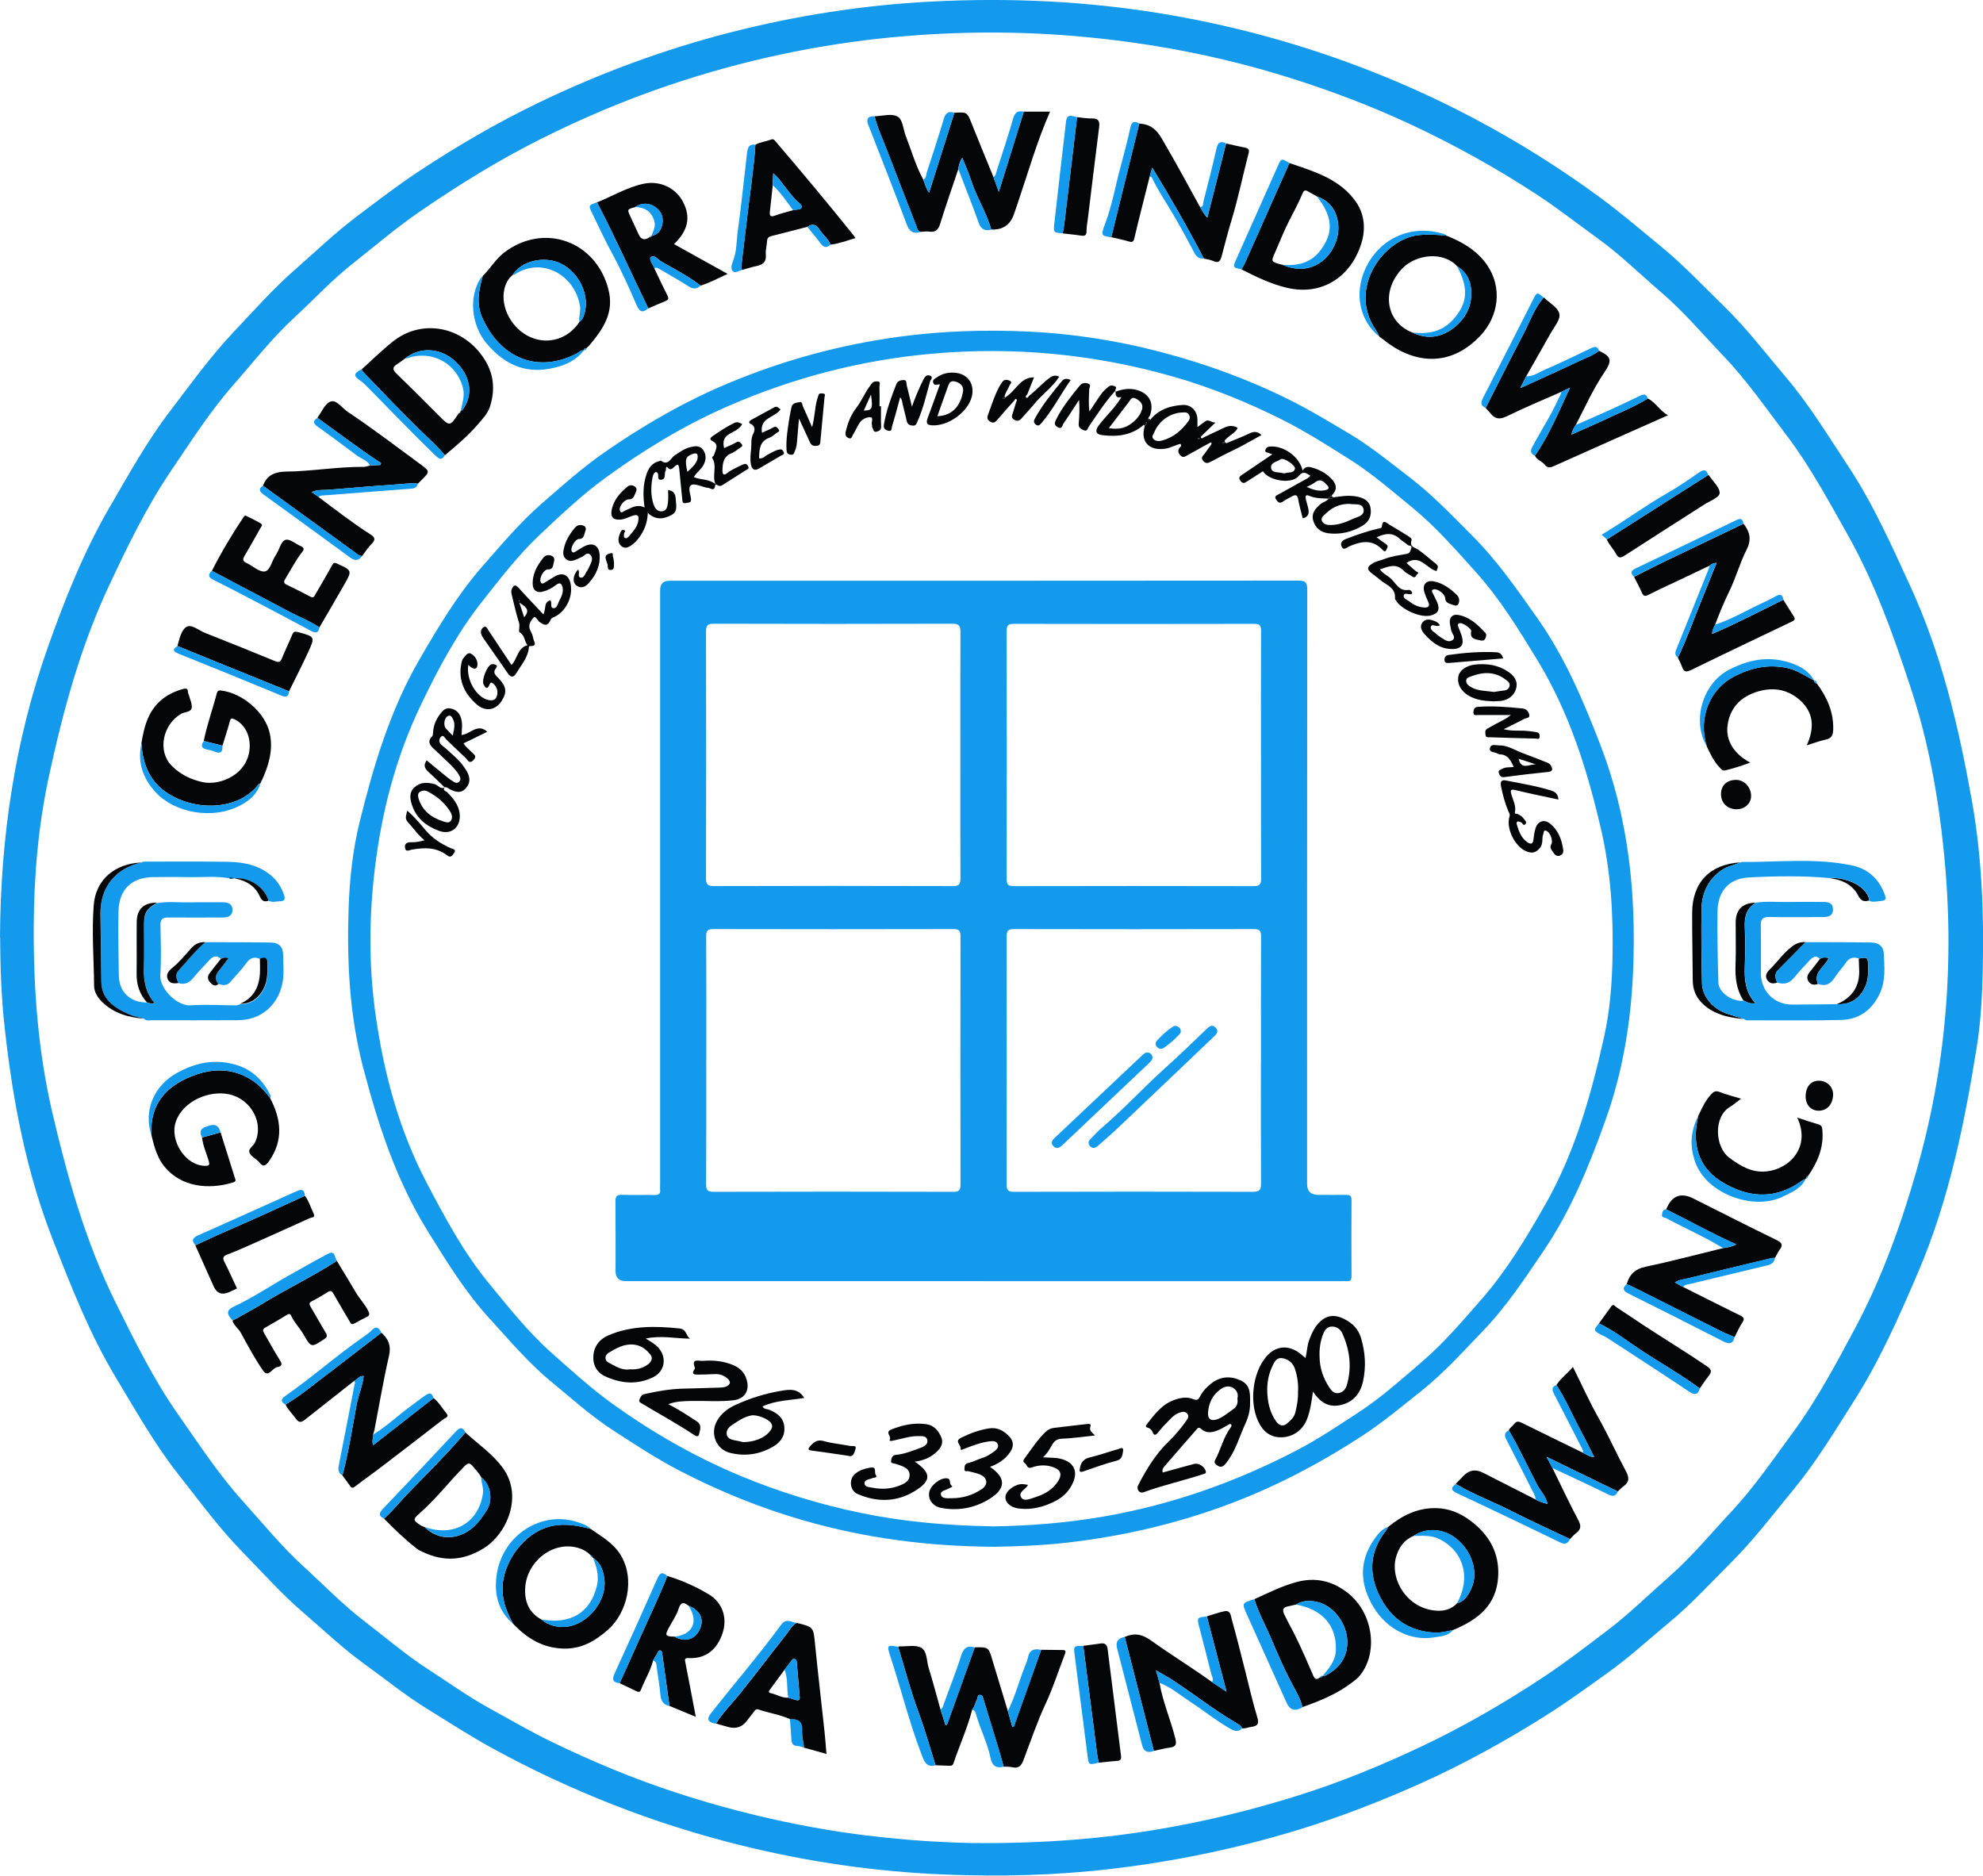 <?xml version="1.0" encoding="UTF-8"?><svg id="Layer_2" xmlns="http://www.w3.org/2000/svg" viewBox="0 0 331.52 313.57"><defs><style>.cls-1{fill:#040608;}.cls-1,.cls-2{stroke-width:0px;}.cls-2{fill:#139aed;}</style></defs><g id="Layer_1-2"><path class="cls-2" d="M0,156.74c.08-16.62,2.45-32.89,8.01-48.57,2.84-8.01,6-15.95,10.29-23.33,3.19-5.48,6.26-11.05,10.12-16.1,3.44-4.5,6.74-9.12,10.64-13.24,3.34-3.53,6.56-7.19,10.22-10.39,3.44-3.02,6.75-6.21,10.41-8.96,3.4-2.56,6.78-5.16,10.33-7.51,6.41-4.23,13.04-8.1,19.96-11.44,10.27-4.95,20.93-8.9,31.97-11.74,11.08-2.85,22.34-4.61,33.78-5.2,13.14-.68,26.2-.07,39.19,2.13,10.37,1.75,20.48,4.42,30.36,8.02,7.3,2.66,14.38,5.8,21.24,9.44,7.19,3.81,14.04,8.1,20.62,12.9,3.71,2.71,7.17,5.68,10.71,8.59,3.67,3.02,6.9,6.48,10.3,9.78,3.82,3.71,7.03,7.93,10.45,11.97,3.92,4.62,7.02,9.77,10.35,14.79,4.22,6.37,7.28,13.29,10.45,20.19,5.22,11.38,8.05,23.41,10.24,35.66,1.69,9.43,2.05,18.9,1.84,28.42-.09,4.3-.32,8.61-1,12.86-2.07,12.9-4.67,25.7-9.85,37.78-3.13,7.3-6.35,14.6-10.62,21.32-3.23,5.08-6.34,10.26-10.18,14.92-3.4,4.12-6.62,8.4-10.41,12.17-3.39,3.37-6.61,6.93-10.29,9.97-3.43,2.84-6.71,5.88-10.34,8.47-3.43,2.45-6.84,4.95-10.41,7.19-6.7,4.22-13.63,8.06-20.86,11.3-6.68,2.99-13.49,5.64-20.49,7.78-10.21,3.11-20.62,5.27-31.22,6.52-9.29,1.09-18.62,1.32-27.95.94-11.51-.47-22.87-2.12-34.07-4.9-7.23-1.8-14.3-4.03-21.23-6.75-7.04-2.77-13.87-5.94-20.5-9.6-3.63-2-7.1-4.26-10.62-6.43-3.67-2.26-7-4.98-10.49-7.49-3.66-2.64-6.91-5.76-10.32-8.68-3.58-3.07-6.69-6.59-9.98-9.95-3.96-4.03-7.27-8.57-10.75-12.99-4.03-5.1-7.18-10.74-10.52-16.27-4.38-7.27-7.43-15.1-10.51-22.96-4.49-11.43-6.74-23.34-8.08-35.47-.56-5.04-.75-10.11-.76-15.18ZM162.67,308.11c6.42.06,12.2-.16,17.98-.65,12.39-1.05,24.47-3.57,36.32-7.28,7.1-2.23,13.98-5.05,20.7-8.23,7.17-3.39,14.01-7.37,20.61-11.75,3.61-2.4,7.04-5.06,10.5-7.68,3.62-2.75,6.86-5.95,10.27-8.94,3.8-3.35,7.04-7.27,10.49-10.97,3.76-4.03,6.86-8.6,10.12-13.02,4.01-5.44,7.2-11.42,10.38-17.36,4.46-8.31,7.67-17.19,10.27-26.21,5.07-17.53,6.51-35.45,4.67-53.61-.93-9.2-2.54-18.24-5.43-27.07-2.95-9.03-6.11-17.93-10.81-26.23-3.16-5.59-6.19-11.25-10.1-16.39-3.4-4.47-6.58-9.1-10.49-13.19-3.44-3.6-6.64-7.42-10.44-10.67-3.5-3-6.79-6.25-10.55-8.97-3.42-2.46-6.73-5.08-10.27-7.39-6.71-4.38-13.68-8.26-20.94-11.65-6.64-3.1-13.46-5.69-20.45-7.88-11.63-3.65-23.52-5.89-35.66-6.93-10.05-.86-20.09-.78-30.12.14-12.98,1.2-25.64,3.93-37.98,8.1-7.32,2.48-14.42,5.49-21.32,8.95-7.09,3.55-13.82,7.72-20.34,12.21-3.91,2.69-7.51,5.78-11.23,8.72-3.41,2.69-6.35,5.9-9.55,8.84-3.79,3.48-6.96,7.56-10.35,11.42-3.87,4.42-7.03,9.39-10.32,14.23-4.11,6.06-7.31,12.67-10.41,19.28-4.78,10.19-7.71,21.02-10.07,31.99-1.78,8.28-2.48,16.7-2.51,25.15-.04,10.45.74,20.81,3.14,31.06,2.56,10.9,5.56,21.6,10.58,31.68,3.17,6.37,6.28,12.74,10.38,18.59,3.46,4.93,6.74,9.98,10.79,14.48,3.33,3.7,6.47,7.56,10.16,10.94,3.41,3.11,6.61,6.44,10.3,9.26,3.48,2.65,6.79,5.52,10.48,7.91,3.44,2.22,6.76,4.62,10.36,6.6,3.56,1.95,7.05,4,10.72,5.76,6.64,3.19,13.41,6.02,20.41,8.31,6.88,2.25,13.86,4.07,20.98,5.45,9.7,1.89,19.48,2.81,28.72,3.01Z"/><path class="cls-2" d="M166.28,258.58c-11.2-.06-21.68-1.45-31.95-4.41-7.17-2.06-14.03-4.85-20.66-8.28-3.87-2-7.48-4.38-11.12-6.74-3.73-2.41-7-5.38-10.41-8.18-3.81-3.14-6.95-6.89-10.26-10.5-4.05-4.41-7.14-9.47-10.29-14.52-5.32-8.53-8.37-17.89-10.89-27.53-2.28-8.74-2.71-17.58-2.42-26.5.16-4.86.67-9.72,1.83-14.45,2.33-9.45,5.11-18.77,10.03-27.25,3.12-5.37,6.32-10.75,10.43-15.45,3.17-3.62,6.28-7.33,9.91-10.51,3.48-3.04,6.93-6.12,10.74-8.75,6.45-4.47,13.24-8.39,20.49-11.42,9.19-3.85,18.74-6.46,28.64-7.8,7.16-.97,14.35-1.19,21.54-.86,7.48.35,14.85,1.5,22.11,3.4,7.49,1.96,14.71,4.59,21.65,8.05,3.43,1.71,6.68,3.69,9.96,5.64,3.61,2.15,6.82,4.81,10.14,7.35,3.79,2.9,7.03,6.34,10.39,9.69,4.18,4.18,7.49,8.99,10.88,13.78,4.61,6.53,7.67,13.78,10.53,21.18,4.72,12.23,6.02,24.93,5.47,37.88-.36,8.48-1.74,16.84-4.6,24.83-2.71,7.59-5.77,15.1-10.32,21.82-3.15,4.65-6.25,9.37-10.16,13.43-3.34,3.47-6.57,7.07-10.35,10.08-3.27,2.6-6.48,5.28-9.99,7.56-6.75,4.41-13.85,8.15-21.37,11.04-9.01,3.46-18.34,5.65-27.93,6.74-4.16.47-8.34.62-11.99.68ZM165.82,255.18c6.16-.09,12.4-.57,18.6-1.64,11.46-1.98,22.28-5.8,32.57-11.19,3.49-1.83,6.76-4.04,10.06-6.19,3.81-2.48,7.2-5.53,10.64-8.48,3.7-3.16,6.85-6.89,10.05-10.54,4.14-4.73,7.37-10.13,10.48-15.56,5.05-8.79,7.77-18.46,9.96-28.28.96-4.32,1.31-8.75,1.4-13.17.15-7.28-.28-14.48-1.95-21.64-2.28-9.79-5.24-19.26-10.49-27.93-3.17-5.23-6.34-10.41-10.46-14.98-3.36-3.73-6.64-7.51-10.55-10.71-3.39-2.78-6.68-5.65-10.4-8.01-3.7-2.34-7.38-4.69-11.31-6.67-5.91-2.97-12.02-5.44-18.36-7.25-13.12-3.74-26.49-5.02-40.12-3.82-12.01,1.06-23.49,4.06-34.5,8.9-7.2,3.16-13.89,7.25-20.24,11.87-3.93,2.87-7.47,6.22-11,9.55-3.57,3.37-6.56,7.28-9.59,11.11-4.25,5.38-7.46,11.45-10.39,17.6-4.09,8.59-6.44,17.73-7.57,27.18-.99,8.23-1,16.46.19,24.66,1.4,9.71,3.94,19.08,8.54,27.83,3.05,5.8,6.12,11.56,10.31,16.66,3.32,4.04,6.54,8.13,10.46,11.63,3.39,3.02,6.74,6.06,10.45,8.72,6.63,4.74,13.64,8.75,21.18,11.89,6.51,2.71,13.21,4.77,20.12,6.2,7.2,1.49,14.47,2.12,21.92,2.24Z"/><path class="cls-2" d="M132.06,287.38c1.28-.06,2.09.31,2.03,1.84-.04.98.21,1.96.33,2.94-.38-.1-.76-.26-1.15-.28-.71-.05-.93-.41-.96-1.07-.05-1.14-.17-2.29-.26-3.43Z"/><path class="cls-2" d="M43.44,160.29c-.95-.39-1.62-.16-2.25.7-.81,1.12-1.79,2.12-2.69,3.18-.57.67-1.26.55-1.98.33-.65-.77-.53-1.49.08-2.23.55-.66,1.05-1.36,1.6-2.07-.5-.21-.89-.13-1.27.11-.65-.64-1.26-.5-1.83.1-.96,1.03-1.94,2.04-2.84,3.13-.67.81-1.43,1.11-2.44.81-.32-.7-.62-1.38.02-2.09,1.46-1.61,2.81-3.33,4.48-4.75,3.66.01,7.31,0,10.97.06,1.41.03,2.04.74,2.05,2.15,0,1.64.21,3.29-.18,4.93-.87,3.61-3.67,5.88-7.38,5.9-4.78.02-9.57.02-14.35.01-.46,0-.98.17-1.36-.26-.73-.2-1.49-.32-2.19-.6-3.08-1.25-4.89-2.83-4.93-5.55-.06-3.77-.09-7.55-.15-11.32-.07-4.46,2.48-7.65,6.81-8.62.28-.22.61-.17.92-.17,4.49,0,8.98-.04,13.47.03,2.68.04,5.27.52,7.4,2.36,1,.86,1.66,1.93,2.08,3.17.24.7.11,1.06-.68,1.07-.63,0-1.27.25-1.88-.08-.77-2.49-3.55-4.14-6.24-3.7-2.47-.51-4.96-.2-7.44-.26-1.85-.04-3.69-.01-5.54,0-3.63,0-5.81,2.02-5.89,5.7-.09,3.57.02,7.14.05,10.71.03,2.77,1.89,4.57,4.71,4.55.4.13.79.3,1.29.12-1.45-1.68-1.83-3.62-1.77-5.74.07-2.48,0-4.97.02-7.45,0-1.89.4-2.53,2.14-3.54,1.83-.32,3.68-.09,5.52-.13,1.85-.04,3.69,0,5.54-.01.89,0,1.55.31,1.56,1.26,0,.96-.7,1.28-1.56,1.28-3.05,0-6.1.03-9.15,0-.97-.01-1.36.26-1.34,1.3.06,2.77.16,5.55-.02,8.31-.16,2.28,2.84,5.26,5.1,5.08,2.51-.2,5.04,0,7.57,0,.22,0,.45-.12.67-.18,1.67.02,2.88-.75,3.75-2.13.89-1.4.86-2.95.88-4.52,0-1.07-.38-1.29-1.29-.88Z"/><path class="cls-1" d="M291,144.16c-1.03.44-2.16.62-3.1,1.26-2.32,1.57-3.39,3.86-3.44,6.56-.07,4.13-.01,8.27.08,12.41.05,2.21,1.86,4.29,4.19,5.08.94.32,1.9.59,2.86.88-2.13-.18-4.21-.54-6.02-1.8-1.62-1.12-2.56-2.61-2.57-4.64-.02-3.78-.12-7.55-.1-11.33.02-5.08,3-8.13,8.09-8.41Z"/><path class="cls-1" d="M23.6,144.2c-4.32.98-6.87,4.16-6.81,8.62.06,3.77.09,7.55.15,11.32.05,2.72,1.86,4.29,4.93,5.55.7.28,1.46.4,2.19.6-2.61-.2-5.02-.89-6.96-2.76-.77-.74-1.36-1.68-1.37-2.74-.04-4.5-.41-8.99-.06-13.49.34-4.31,3.58-6.92,7.93-7.11Z"/><path class="cls-1" d="M293.52,150.91c-1.53.94-1.91,2.34-1.83,4.06.1,2.21.09,4.42,0,6.63-.08,2.23.12,4.34,1.79,6.11-.76.11-1.32-.05-1.83-.4-.08,0-.16.01-.24.02,0,0,.09-.02.09-.02-1.22-1.86-1.44-3.91-1.35-6.08.09-2.32.01-4.66.02-6.98,0-2.19,1.14-3.31,3.34-3.34Z"/><path class="cls-1" d="M26.22,150.94c-1.74,1.01-2.13,1.65-2.14,3.54,0,2.49.05,4.97-.02,7.45-.06,2.12.32,4.07,1.77,5.74-.49.19-.89.01-1.29-.12-1.2-1.36-1.73-2.94-1.7-4.76.04-2.9-.02-5.79.02-8.69.02-2.13,1.23-3.24,3.36-3.18Z"/><path class="cls-1" d="M310.75,160.25c1.49-.27,1.52-.25,1.55,1.17.02,1.13.05,2.24-.39,3.32-.88,2.16-2.53,3.25-4.83,3.14,2.61-1.12,3.91-3.06,3.73-5.94-.03-.56-.04-1.12-.06-1.69Z"/><path class="cls-1" d="M301.87,157.5c-1.53,1.55-3.05,3.11-4.59,4.64-.67.66-.5,1.37-.17,2.1-.68.29-1.29.18-1.68-.44-.4-.65-.08-1.22.41-1.7,1.26-1.26,2.29-2.74,3.72-3.85.71-.55,1.44-.81,2.31-.75Z"/><path class="cls-1" d="M43.44,160.29c.91-.41,1.3-.19,1.29.88-.01,1.57.01,3.12-.88,4.52-.88,1.38-2.09,2.15-3.75,2.13,2.22-.94,3.2-2.72,3.35-5.03.05-.83,0-1.67,0-2.5Z"/><path class="cls-1" d="M34.33,157.5c-1.66,1.42-3.01,3.14-4.48,4.75-.64.71-.34,1.39-.02,2.09-.7.08-1.44.14-1.78-.63-.35-.79.13-1.4.71-1.87,1.23-.98,2.19-2.2,3.23-3.35.63-.7,1.39-1.04,2.34-.99Z"/><path class="cls-1" d="M304.26,160.3c.44-.28.91-.26,1.45-.16-.55,1.49-2.66,2.34-1.78,4.36-.68.23-1.28.12-1.64-.53-.33-.61-.04-1.13.37-1.61.55-.67,1.07-1.37,1.6-2.06Z"/><path class="cls-1" d="M305.82,146.79c2.45-.19,5.92,1.08,6.6,3.33.05.16.13.28.02.44-.82.19-1.31.09-1.79-.85-.96-1.88-2.79-2.67-4.84-2.92Z"/><path class="cls-1" d="M36.93,160.31c.38-.23.78-.32,1.27-.11-.55.71-1.05,1.41-1.6,2.07-.61.74-.73,1.46-.08,2.23-.58.53-.99.14-1.38-.26-.44-.46-.5-.99-.12-1.51.61-.82,1.26-1.62,1.9-2.43Z"/><path class="cls-1" d="M38.67,146.87c2.69-.44,5.46,1.21,6.24,3.7-.82.29-1.16-.02-1.53-.82-.93-2.02-2.8-2.73-4.86-3.05-.04,0-.08.02-.12.02.02.06.02.16.05.17.07.02.15-.01.22-.02Z"/><path class="cls-2" d="M304.26,160.3c-.66-.66-1.19-.33-1.69.21-.86.94-1.75,1.85-2.55,2.84-.8,1-1.73,1.33-2.92.89-.33-.73-.49-1.43.17-2.1,1.54-1.54,3.06-3.1,4.59-4.64,3.65.01,7.31,0,10.96.06,1.3.02,2.06.67,2.12,1.86.1,2.24.33,4.5-.66,6.64-1.29,2.77-3.46,4.38-6.48,4.45-5.14.12-10.28.05-15.43.06-.27,0-.57.05-.77-.22-.95-.29-1.91-.56-2.86-.88-2.34-.78-4.14-2.87-4.19-5.08-.09-4.13-.15-8.27-.08-12.41.05-2.7,1.12-4.99,3.44-6.56.94-.64,2.08-.82,3.1-1.26.04-.02.07-.06.11-.06,6.19.05,12.42-.72,18.56.59,2.49.53,4.29,2.1,5.28,4.5.5,1.22.41,1.36-.86,1.47-.55.05-1.12.21-1.64-.11.11-.15.02-.28-.02-.44-.68-2.26-4.15-3.53-6.6-3.33-4.49-.39-9-.33-13.49-.09-3.07.16-5.18,2.05-5.22,5.76-.05,3.94.04,7.87.15,11.81.05,1.68,2.34,3.24,4.25,3.04,0,0-.09.02-.09.02.02.05.04.11.06.16.06-.06.12-.12.18-.18.51.35,1.06.51,1.83.4-1.68-1.77-1.87-3.88-1.79-6.11.08-2.21.1-4.42,0-6.63-.08-1.72.3-3.12,1.83-4.06,1.91-.28,3.84-.07,5.76-.11,1.81-.04,3.62,0,5.42-.01.88,0,1.68.12,1.71,1.21.03,1.17-.84,1.32-1.74,1.32-2.97,0-5.95.04-8.92-.01-1.05-.02-1.43.32-1.41,1.38.05,2.69,0,5.38.02,8.08.03,3,2.27,5.19,5.25,5.18,2.49,0,4.98-.05,7.46-.07,2.3.11,3.95-.97,4.83-3.14.44-1.08.41-2.19.39-3.32-.03-1.42-.06-1.44-1.55-1.17-.96-.34-1.66-.08-2.24.78-.55.83-1.27,1.54-1.79,2.38-.69,1.09-1.53,1.56-2.79,1.09-.88-2.02,1.23-2.88,1.78-4.36-.54-.1-1.01-.12-1.45.16Z"/><path class="cls-2" d="M291.43,167.33c.08,0,.16-.01.24-.02-.06.06-.12.12-.18.18-.02-.05-.04-.11-.06-.16Z"/><path class="cls-1" d="M146.23,19.44c1.28-.04,2.77-.5,3.77.01.96.49.98,2.16,1.43,3.3.96,2.44,1.66,4.98,2.93,7.29.27.67.4,1.41.97,2.16,1.44-4.57,2.83-8.96,4.22-13.35,2.17-.13,2.13-.11,2.93,1.89,1.18,2.96,2.4,5.91,3.61,8.86.25.71.51,1.42.89,2.47,1.46-4.69,2.82-9.05,4.18-13.41,1.43,0,2.86,0,4.39,0-2.22,5.05-3.72,10.35-5.49,15.56-.18.53-.37,1.06-.55,1.59q-.92,2.69-3.8,2.56c-.78-2.87-2.45-5.37-3.35-8.19-.4-1.25-.95-2.45-1.49-3.81-.42.67-.59,1.27-.66,1.91-1.02,3.04-2.08,6.06-3.03,9.12-.31,1-.76,1.47-1.83,1.32-.47-.07-.96.02-1.44.04-.55-.11-.57-.62-.73-1.01-1.63-4.19-3.27-8.38-4.87-12.58-.73-1.91-1.62-3.75-2.1-5.75Z"/><path class="cls-1" d="M260.99,65.52c-3.03,1.34-6.1,2.61-9.08,4.07-1.18.58-1.97.48-2.74-.5-.25-.31-.53-.59-.8-.89,2.09-4.1,4.14-8.22,6.28-12.29,1.09-2.08,1.84-4.35,3.42-6.16.04.01.08.02.11.04.9.9,2.36,1.64,2.53,2.75.14.96-.89,2.13-1.47,3.16-1.34,2.41-2.73,4.81-4.09,7.21-.28.55-.55,1.09-.99,1.97,3.55-1.62,6.79-3.07,9.99-4.59,1.07-.51,2.23-.87,3.16-1.65,2.07.95,2.26,1.61.95,3.55-1.9,2.79-3.27,5.86-4.81,8.85-.28.45-.61.89-.72,1.6,1.88-.83,3.63-1.58,5.36-2.39,2.49-1.16,5.04-2.2,7.4-3.63,1.32.64,1.97,2.05,3.37,2.8-6.49,2.88-12.83,5.69-19.15,8.53-.62.28-1.02.26-1.45-.26-.47-.58-1.31-.78-1.65-1.51,2.43-3.52,4.04-7.47,5.86-11.37-.49.24-.99.47-1.48.71Z"/><path class="cls-1" d="M190.47,20.66c1.76.09,2.83.9,3.77,2.52,2.21,3.79,4.31,7.63,6.41,11.48.37.53.58,1.17,1.2,1.71,1.06-4.21,2.1-8.29,3.13-12.38,1.05.23,2.09.48,3.14.69.57.11.8.27.62.95-.97,3.72-1.73,7.5-2.85,11.17-.59,1.93-1.08,3.89-1.6,5.83-.24.91-.44,1.49-1.53.98-.46-.21-1-.26-1.5-.38-2.66-5.12-5.53-10.13-8.63-15.2-.18.61-.29,1.02-.41,1.43-.86,3.44-1.76,6.88-2.57,10.33-.16.66-.36.75-.95.57-.96-.28-1.94-.48-2.92-.71,1.56-6.33,3.12-12.67,4.68-19Z"/><path class="cls-1" d="M291.48,87.54c1.05,1.34,1.39,2.64.52,4.35-1.12,2.19-1.77,4.62-2.84,6.84-.9,1.87-1.71,3.76-2.42,5.7-.27.46-.46.96-.52,1.56,4.13-1.77,8-3.8,11.92-5.73.58.93,1.15,1.87,1.75,2.79.31.47.1.66-.32.86-5.61,2.68-11.23,5.35-16.81,8.08-.83.4-1.26.38-1.56-.53-.18-.52-.46-1.01-.69-1.51,1.53-3.19,2.69-6.52,4.03-9.78.82-1.99,1.6-3.99,2.44-6.08-.54.07-.87.19-1.13.45-1.57.75-3.14,1.5-4.72,2.25-1.86.88-3.73,1.73-5.56,2.66-.57.29-.82.21-1.07-.36-.4-.91-.88-1.78-1.32-2.67,1.6-.8,3.2-1.63,4.82-2.41,4.49-2.16,8.99-4.31,13.49-6.46Z"/><path class="cls-1" d="M53.27,83.1c2.85,2.13,5.65,4.32,8.65,6.23.71.45.95.83.25,1.54-.62.62-1.09,1.38-1.63,2.08-.53,0-.87-.36-1.25-.64-5.11-3.7-10.22-7.4-15.33-11.11,1.01-2.72,3.46-2.3,5.55-2.41,3.78-.2,7.54-.77,11.33-.74.34,0,.68-.15,1.02-.23.58-.03,1.15-.05,1.73-.08.04-.11.08-.21.12-.32-3.65-2.37-7.09-5.03-10.62-7.54,0-.04,0-.09.02-.12.71-.96,1.28-2.43,2.28-2.66.94-.21,1.85,1.16,2.8,1.79,4.08,2.72,7.98,5.7,11.93,8.6,1.8,1.32,1.82,1.3.24,2.88-.17.17-.34.33-.51.5-.28-.03-.55-.12-.83-.1-4.69.35-9.38.7-14.06,1.1-.89.08-1.82-.06-2.84.38.47.34.81.6,1.15.85Z"/><path class="cls-1" d="M241.9,39.43c2.6,1.03,4.99,2.44,6.62,4.74,2.72,3.83,2.05,8.69-1.03,11.95-5.25,5.55-11.42,4.54-16.21.66-.22-.18-.45-.33-.67-.5-.2-.38-.38-.79-.62-1.15-4.73-6.9,1.31-15.19,7.15-15.82,1.62-.17,3.18-.09,4.77.11ZM243.58,44.49c-2.29-2.51-6.81-1.98-9.08.33-3.63,3.69-2.86,9,1.61,10.77,1.25.6,2.55.87,3.93.62,2.84-.52,5.54-3.25,5.86-6.12.26-2.25-.21-4.29-2.33-5.6Z"/><path class="cls-1" d="M80.72,46.12c1.25-1.22,2.11-2.77,3.53-3.87,6.63-5.09,15.36-2,17.46,6.11,1.01,3.88-.85,6.58-3.08,9.26-.18.21-.4.39-.6.59-.23.02-.44.07-.44.37l-.04-.07s.05.07.05.07c-.5-.08-.8.32-1.17.51-6.84,3.55-13.04.46-15.87-6.14-.96-2.24-.5-4.56.16-6.82ZM96.87,53.8c.57-.34.71-.95.87-1.51,1-3.56-1.69-7.93-5.34-8.7-2.68-.57-5.47.43-6.69,2.38-.75.6-1.17,1.42-1.38,2.32-.73,3.1,1.28,6.76,4.41,8.1,2.99,1.28,6.32.22,8.13-2.58Z"/><path class="cls-1" d="M43.63,130.76c-.04.06-.08.12-.1.19-.1.06-.23.09-.3.17-3.44,4.44-10.51,4.46-15.12,1.55-3.07-1.94-4.29-4.95-4.46-8.47.23-1.43.53-2.84,1.11-4.18,1.13-2.57,3.14-4.08,5.79-4.83.46-.13.9-.17.87.54,0,.15.11.3.15.45.18.73.6,1.52.47,2.19-.14.71-1.18.62-1.78.97-3.08,1.82-3.96,6.24-1.57,8.66,1.4,1.42,3.15,2.31,5.18,2.75,2.99.65,7.66-1.35,7.87-5.77.1-2.06-.82-3.88-2.47-4.7-.58-.29-.71-.22-.87.38-.36,1.34-.8,2.66-1.21,3.99-1.04-.26-2.09-.52-3.13-.78.54-2.7,1.49-5.29,2.18-7.95.08-.31.21-.54.67-.49,3.66.42,7.48,3.71,8.21,7.25.57,2.76-.22,5.34-1.36,7.82-.15.02-.2.1-.13.24Z"/><path class="cls-1" d="M215.57,27.26c4.16,1.42,8.49,2.67,11.15,6.53,1.44,2.1,1.62,4.6.83,7.04-1.75,5.4-6.48,8.68-12.4,7.28-2.68-.63-5.16-1.84-7.61-3.08.16-.27.35-.53.48-.82,2.52-5.65,5.03-11.3,7.54-16.95ZM220.18,32.85c-.52-.3-1.04-.6-1.57-.89-.39-.21-.63-.14-.82.32-.68,1.61-1.51,3.15-2.31,4.71-.86,1.67-1.53,3.44-2.3,5.17-.71,1.59-.71,1.58.96,2.05.08.02.16.03.24.04,5.83,2.55,9.72-2.65,9.35-6.7-.21-2.25-1.33-3.92-3.54-4.71Z"/><path class="cls-1" d="M60.48,61.73c1.73-1.56,3.4-3.2,5.22-4.65,4.54-3.61,10.82-2.67,14.48,1.85,2.22,2.75,2.77,5.63,1.77,8.94-.38,1.24-1.25,2.14-2.04,3.05-1.65,1.92-3.58,3.56-5.53,5.18-1.31-1.56-2.83-2.9-4.28-4.32-3.13-3.04-6.12-6.23-9.16-9.36-.19-.2-.41-.38-.45-.68ZM77.01,68.72c.3-.08.42-.36.57-.59,1.6-2.46.96-5.57-1.61-7.85-2.48-2.19-5.91-2.31-8.33-.29-.42.3-.83.63-1.27.9-.87.53-.7.97-.04,1.61,2.44,2.36,4.84,4.77,7.24,7.18,1.56,1.57,1.71,1.56,2.96-.36.06-.1.15-.18.22-.27.18,0,.24-.09.21-.26l.06-.09Z"/><path class="cls-1" d="M109.4,44.89c.72,1.49,1.41,3,2.17,4.47.26.51.22.76-.33.98-.97.38-1.91.81-2.86,1.22-2.86-5.91-5.53-11.91-8.57-17.73,2.61-1.04,5.05-2.55,7.84-3.12,2.74-.56,5.35.73,6.56,3.08,1.29,2.51.84,4.75-1.53,7.02,2.98,1.65,5.91,3.29,8.97,4.98-1.61.72-3,1.49-4.52,1.96-2.02-1.57-4.3-2.72-6.51-3.99-.59-.34-1.26-1.25-1.79-.78-.42.37.37,1.24.58,1.91ZM108.91,39.44l-.02.02c1.12-.23,1.67-1.01,1.85-2.04.21-1.22-.29-2.25-1.3-2.88-1.03-.65-2.18-.66-3.24.08-1.39.38-1.38.37-.76,1.68.46.97.9,1.95,1.35,2.93q.58,1.26,1.79.43c.18.04.32,0,.32-.22Z"/><path class="cls-1" d="M126.29,24.19c.81-.46,1.75-.52,2.59-.85.42-.17.57.05.78.3,4.42,5.17,8.78,10.39,13.03,15.69.1.12.18.26.33.47-1.43.43-2.75.93-4.18,1.1-.37-1-1.27-1.62-1.81-2.49-.54-.86-1.18-1.12-2.05-.49-2.01.52-4.02,1.03-6.04,1.55-.43.11-.68.33-.7.83-.04.76-.28,1.52-.21,2.27.12,1.24-.51,1.69-1.57,1.91-.81.17-1.61.43-2.41.65-.05-.15-.15-.3-.14-.44.32-2.74.66-5.48.98-8.22.47-4.09,1.13-8.16,1.39-12.27ZM129.19,30.95c-.16,1.47-.3,2.93-.48,4.4-.1.83.18.95.93.67.96-.36,1.97-.59,2.95-.88.16-.02.32-.04.47-.08.34-.07.83.01.94-.38.11-.37-.28-.66-.54-.88-.86-.73-1.49-1.66-2.2-2.52-.59-.72-1.07-1.55-1.99-2.31-.04.8-.07,1.38-.1,1.97Z"/><path class="cls-1" d="M35.43,95.42c1.57-3.09,3.34-6.07,5.27-8.95.12-.18.25-.35.47-.23.82.41,1.66.81,2.44,1.28.41.25.04.56-.1.81-.87,1.54-1.72,3.08-2.62,4.6-.33.55-.35.88.31,1.18,1.05.48,2.13,1.55,3.07,1.42.89-.13,1.17-1.75,1.8-2.67.07-.1.11-.21.18-.31.5-.81.74-2.1,1.52-2.31.69-.18,1.63.67,2.47,1.04.51.22.71.46.31.96-1.11,1.4-1.91,2.99-2.84,4.51-.27.45-.35.73.22,1,1.34.64,2.66,1.31,3.97,2,.59.31.69-.16.88-.48.93-1.59,1.86-3.18,2.75-4.79.21-.38.36-.47.8-.27,2.56,1.16,2.58,1.15,1.17,3.61-1.35,2.37-2.73,4.71-4.1,7.07-1.64-1.1-3.49-1.8-5.22-2.72-4.25-2.26-8.5-4.5-12.76-6.74Z"/><path class="cls-1" d="M303.74,114.26c1.7,2.28,2.81,4.76,2.74,7.68-.02.92-.25,1.49-1.24,1.7-1.03.22-2.03.6-3.19.96,1.35-2.93,1.17-5.54-1.19-7.6-2.15-1.88-4.73-2.2-7.43-1.25-2.59.91-4.21,2.69-4.61,5.47-.36,2.51,1.02,4.81,3.78,6.26-1.4.54-2.75.96-4.13,1.3-.53.13-.73-.22-.99-.49-.96-1-1.54-2.24-2.12-3.48-1.53-4.7.43-9.6,4.57-11.73,2.8-1.44,5.66-2.09,8.83-1.41,1.7.36,3.04,1.33,4.51,2.08,0,0-.01,0-.01,0,0,.32.21.45.47.52Z"/><path class="cls-1" d="M29.66,108c.33-1.16.63-2.64,1.49-3.19.85-.54,2.08.58,3.12.99,3.92,1.54,7.82,3.12,11.71,4.72.65.27.91.15,1.16-.48.52-1.3,1.15-2.56,1.68-3.86.22-.55.41-.68,1.05-.5,2.78.77,2.84.75,1.67,3.3-1.02,2.22-2.14,4.39-3.22,6.59-3.59-1.46-7.19-2.91-10.78-4.37-2.63-1.07-5.26-2.14-7.89-3.21Z"/><path class="cls-1" d="M285.59,79.4c.06.05.14.09.18.15.63.97,1.79,1.98,1.72,2.91-.05.7-1.66,1.3-2.6,1.9-4.41,2.83-8.84,5.64-13.24,8.49-.64.41-1.05.57-1.48-.26-.44-.84-1.17-1.51-1.54-2.41,5.65-3.59,11.3-7.18,16.95-10.77Z"/><path class="cls-1" d="M180.07,19.59c.84.08,1.68.23,2.52.21,1.14-.02,1.28.57,1.16,1.5-.64,5.05-1.25,10.1-1.87,15.16-.09.72-.23,1.43-.23,2.15,0,.71-.25.88-.92.78-1.02-.16-2.04-.25-3.07-.37.09-.47.19-.94.25-1.42.72-6,1.44-12,2.15-18Z"/><path class="cls-2" d="M80.72,46.12c-.67,2.26-1.12,4.58-.16,6.82,2.84,6.6,9.03,9.7,15.87,6.14.38-.2.67-.59,1.17-.51-1.46,1.91-3.56,2.69-5.78,3.08-4.29.77-7.58-.87-10.4-4.15-2.61-3.03-3.11-7.8-1.09-10.95.1-.16.26-.29.38-.44Z"/><path class="cls-2" d="M180.07,19.59c-.72,6-1.43,12-2.15,18-.06.48-.17.94-.25,1.42-1.54-.13-1.58-.13-1.4-1.73.63-5.66,1.3-11.31,1.95-16.96.16-1.42,1.08-.9,1.86-.73Z"/><path class="cls-2" d="M215.57,27.26c-2.51,5.65-5.02,11.3-7.54,16.95-.13.29-.32.55-.48.82-1.46-.32-1.47-.33-.89-1.64,2.31-5.2,4.63-10.4,6.95-15.6.61-1.36.62-1.35,1.96-.53Z"/><path class="cls-2" d="M99.81,33.82c3.03,5.82,5.7,11.83,8.57,17.73-.87.75-1.41.68-1.92-.48-1.27-2.9-2.54-5.81-4.06-8.58-1.23-2.24-2.28-4.57-3.4-6.85-.64-1.31-.63-1.32.81-1.82Z"/><path class="cls-2" d="M303.28,113.75c-1.48-.75-2.81-1.72-4.51-2.08-3.17-.67-6.03-.03-8.83,1.41-4.14,2.14-6.1,7.04-4.57,11.73-2.57-4.24-.74-10.49,3.59-12.79,3.28-1.74,6.61-2.4,10.18-1.27,1.69.54,3.24,1.34,4.14,3Z"/><path class="cls-2" d="M146.23,19.44c.48,2,1.37,3.84,2.1,5.75,1.6,4.2,3.24,8.39,4.87,12.58.15.39.18.89.73,1.01-1.25.37-1.89-.04-2.37-1.33-2.07-5.56-4.26-11.07-6.41-16.6q-.58-1.49,1.08-1.41Z"/><path class="cls-2" d="M126.29,24.19c-.26,4.11-.92,8.18-1.39,12.27-.31,2.74-.66,5.48-.98,8.22-.02.14.09.29.14.44-.52.13-1.14.62-1.55.22-.38-.37-.2-1.13,0-1.61.67-1.63.6-3.37.83-5.06.58-4.29,1.03-8.61,1.53-12.91.1-.86.19-1.74,1.42-1.57Z"/><path class="cls-2" d="M23.65,124.21c.16,3.52,1.39,6.53,4.46,8.47,4.6,2.92,11.68,2.89,15.12-1.55.07-.08.2-.12.3-.17-.49,1.76-1.8,2.86-3.29,3.65-4.84,2.56-11.15,1.2-14.25-2.2-2.12-2.32-3.06-5.03-2.33-8.19Z"/><path class="cls-2" d="M60.48,61.73c.04.3.25.49.45.68,3.05,3.13,6.04,6.31,9.16,9.36,1.46,1.42,2.98,2.76,4.28,4.32-.46.87-.88.73-1.53.1-3.88-3.73-7.59-7.63-11.37-11.46-.39-.4-.78-.78-1.26-1.11-1.17-.79-1.09-1.22.26-1.9Z"/><path class="cls-2" d="M190.47,20.66c-1.56,6.33-3.12,12.67-4.68,19-1.68-.22-1.79-.26-1.03-2.27,1.18-3.11,1.72-6.38,2.59-9.56.59-2.16,1.15-4.33,1.63-6.51.23-1.03.67-1.15,1.49-.66Z"/><path class="cls-2" d="M35.43,95.42c4.25,2.25,8.51,4.49,12.76,6.74,1.73.92,3.58,1.62,5.22,2.72-.16.95-.59,1.03-1.42.59-3.49-1.89-7.02-3.73-10.53-5.57-1.92-1.01-3.84-2-5.78-2.96-.85-.42-.97-.88-.25-1.51Z"/><path class="cls-2" d="M241.9,39.43c-1.59-.21-3.15-.29-4.77-.11-5.84.62-11.88,8.91-7.15,15.82.24.36.42.76.62,1.15-3.31-2.68-4.24-7.21-2.34-11.36,2.24-4.92,7.38-7.36,12.57-5.97.38.1.8.14,1.07.48Z"/><path class="cls-2" d="M258.07,49.75c-1.58,1.81-2.32,4.08-3.42,6.16-2.14,4.07-4.19,8.19-6.28,12.29-.87-.4-.82-.93-.42-1.72,2.82-5.48,5.59-10.98,8.39-16.47.61-1.2.62-1.2,1.73-.26Z"/><path class="cls-2" d="M29.66,108c2.63,1.07,5.26,2.14,7.89,3.21,3.59,1.46,7.19,2.91,10.78,4.37-.08.87-.45,1.05-1.28.71-5.73-2.37-11.47-4.71-17.22-7.02-.98-.4-.98-.73-.17-1.27Z"/><path class="cls-2" d="M43.96,81.19c5.11,3.7,10.22,7.4,15.33,11.11.38.28.72.65,1.25.64-.82,1.13-1.55.61-2.41-.03-4.65-3.43-9.33-6.81-14.01-10.19-.68-.49-1.02-.92-.16-1.53Z"/><path class="cls-2" d="M285.59,79.4c-5.65,3.59-11.3,7.18-16.95,10.77-.27-.23-.53-.47-.88-.78,3.75-2.22,7.22-4.81,10.97-6.95,1.85-1.05,3.61-2.27,5.36-3.48.78-.54,1.21-.43,1.5.43Z"/><path class="cls-2" d="M291.48,87.54c-4.5,2.15-9,4.3-13.49,6.46-1.62.78-3.21,1.6-4.82,2.41-.65-.63-.5-1.02.3-1.4,5.63-2.68,11.26-5.37,16.87-8.09.76-.37,1.01-.07,1.14.61Z"/><path class="cls-1" d="M290.34,135.29c-1.57,0-2.65-1.08-2.62-2.59.03-1.47,1.04-2.36,2.61-2.32,1.31.04,2.4,1.23,2.42,2.65.02,1.26-1.04,2.26-2.4,2.25Z"/><path class="cls-2" d="M159.55,18.85c-1.39,4.39-2.77,8.78-4.22,13.35-.57-.75-.7-1.49-.97-2.16.52-.26.45-.82.59-1.25.98-2.98,1.95-5.95,2.84-8.95.3-1,.82-1.29,1.76-.99Z"/><path class="cls-2" d="M171.16,18.67c-1.36,4.36-2.72,8.71-4.18,13.41-.38-1.05-.63-1.76-.89-2.47.42-.27.44-.74.57-1.15.92-2.87,1.88-5.72,2.71-8.62.3-1.04.78-1.41,1.78-1.17Z"/><path class="cls-2" d="M160.22,28.31c.07-.64.25-1.24.66-1.91.54,1.36,1.09,2.56,1.49,3.81.9,2.82,2.57,5.32,3.35,8.19-1.12.28-1.74-.11-2.14-1.25-1.05-2.97-2.23-5.89-3.35-8.84Z"/><path class="cls-2" d="M192.22,29.46c.12-.41.24-.82.41-1.43,3.1,5.07,5.96,10.08,8.63,15.2-.79.08-1.24-.32-1.6-.99-1.03-1.94-2.07-3.88-3.17-5.79-1.29-2.24-2.77-4.38-3.9-6.72-.06-.12-.24-.18-.37-.27Z"/><path class="cls-2" d="M204.98,23.97c-1.03,4.09-2.07,8.17-3.13,12.38-.62-.54-.83-1.18-1.2-1.71.57-.08.45-.58.54-.94.74-2.95,1.52-5.88,2.18-8.85.23-1.05.65-1.34,1.6-.89Z"/><path class="cls-2" d="M267.32,58.65c-.93.78-2.09,1.14-3.16,1.65-3.2,1.52-6.44,2.96-9.99,4.59.44-.87.71-1.42.99-1.97,1.24.02,2.21-.75,3.28-1.2,2.53-1.07,5-2.3,7.49-3.48.61-.29,1.14-.45,1.4.41Z"/><path class="cls-2" d="M53.27,83.1c-.34-.25-.68-.51-1.15-.85,1.02-.44,1.95-.3,2.84-.38,4.68-.4,9.37-.75,14.06-1.1.27-.02.55.06.83.1-.16.77-.74.81-1.38.85-4.77.35-9.54.73-14.31,1.1-.31.02-.66-.03-.88.28Z"/><path class="cls-2" d="M275.49,66.62c-2.36,1.43-4.91,2.46-7.4,3.63-1.73.81-3.48,1.55-5.36,2.39.11-.71.44-1.14.72-1.6,3.53-1.53,7.06-3.08,10.51-4.78.6-.29,1.22-.61,1.52.36Z"/><path class="cls-2" d="M285.84,94.53c.26-.27.58-.38,1.13-.45-.84,2.09-1.62,4.09-2.44,6.08-1.34,3.26-2.51,6.6-4.03,9.78-.74-.58-.31-1.22-.07-1.83,1.73-4.3,3.46-8.6,5.19-12.9.09-.22.14-.45.22-.68Z"/><path class="cls-2" d="M53.08,69.87c3.54,2.52,6.97,5.18,10.62,7.54-.04.11-.08.21-.12.32-.58.03-1.15.05-1.73.08-.45-.89-1.42-1.1-2.15-1.64-2.21-1.64-4.41-3.3-6.66-4.9-.77-.55-.69-.94.02-1.4Z"/><path class="cls-2" d="M260.99,65.52c.49-.24.99-.47,1.48-.71-1.82,3.9-3.43,7.85-5.86,11.37-.82-.34-.77-.87-.4-1.54,1.43-2.68,3.11-5.23,4.35-8.01.16-.36.44-.68.43-1.11Z"/><path class="cls-2" d="M298.14,100.25c-3.92,1.93-7.8,3.96-11.92,5.73.06-.61.25-1.1.52-1.56,2.68-.85,5.08-2.3,7.61-3.48.83-.39,1.67-.78,2.47-1.24.73-.42,1.19-.38,1.33.54Z"/><path class="cls-2" d="M109.4,44.89c-.21-.66-1-1.54-.58-1.91.53-.47,1.21.44,1.79.78,2.21,1.27,4.49,2.42,6.51,3.99-.64.61-1.24.61-2.02.11-1.58-1.02-3.23-1.93-4.85-2.88-.28-.16-.54-.38-.86-.08Z"/><path class="cls-2" d="M134.98,37.93c.87-.62,1.51-.37,2.05.49.55.87,1.44,1.49,1.81,2.49-.63.57-1.14.5-1.65-.21-.7-.95-1.47-1.85-2.21-2.77Z"/><path class="cls-2" d="M34.06,123.89c1.04.26,2.09.52,3.13.78.07,1-.28,1.42-1.31.98-.4-.17-.83-.27-1.26-.35-.95-.18-1.09-.66-.56-1.41Z"/><path class="cls-2" d="M303.74,114.26c-.27-.07-.47-.2-.47-.52.33.01.44.23.47.52Z"/><path class="cls-2" d="M97.6,58.57c0-.29.21-.34.44-.37-.04.25-.16.39-.44.37Z"/><path class="cls-2" d="M43.63,130.76c-.06-.14-.02-.22.13-.24.05.13,0,.21-.13.24Z"/><path class="cls-2" d="M236.12,55.58c2.64.33,5.02-.12,6.87-2.22,2.4-2.72,2.56-5.19.59-8.88,2.12,1.31,2.58,3.35,2.33,5.6-.33,2.86-3.02,5.59-5.86,6.12-1.38.26-2.68-.02-3.93-.62Z"/><path class="cls-2" d="M96.87,53.8c-.15-.87.24-1.71.1-2.61-.86-5.27-6.41-8.3-10.92-5.31-.09.06-.23.06-.34.09,1.22-1.96,4.01-2.95,6.69-2.38,3.65.77,6.34,5.14,5.34,8.7-.16.57-.3,1.17-.87,1.51Z"/><path class="cls-2" d="M214.38,44.26c2.6.24,4.87-.32,6.49-2.56,2.11-2.9,1.91-5.53-.69-8.84,2.21.79,3.33,2.46,3.54,4.71.37,4.04-3.52,9.24-9.35,6.7Z"/><path class="cls-2" d="M77.01,68.72c.24-1.24.72-2.44.41-3.77-.98-4.14-5.17-6.48-9.2-5.1-.19.06-.38.1-.57.14,2.41-2.02,5.85-1.9,8.33.29,2.57,2.27,3.21,5.39,1.61,7.85-.15.23-.26.5-.57.59Z"/><path class="cls-2" d="M76.74,69.06c.07-.08.14-.17.21-.25.02.16-.04.26-.21.25Z"/><path class="cls-2" d="M108.9,39.46c.3-.84.78-1.61.46-2.61-.51-1.56-1.6-2.19-3.15-2.24,1.06-.74,2.21-.73,3.24-.08,1.01.63,1.51,1.67,1.3,2.88-.18,1.03-.73,1.82-1.85,2.04Z"/><path class="cls-2" d="M108.59,39.66c.05-.15.14-.25.32-.22,0,.23-.14.26-.32.22Z"/><path class="cls-2" d="M132.59,35.14c-1.08-1.44-2.06-2.96-3.41-4.19.03-.58.06-1.17.1-1.97.92.75,1.4,1.58,1.99,2.31.71.86,1.34,1.78,2.2,2.52.26.22.65.51.54.88-.12.39-.6.31-.94.38-.16.03-.32.05-.47.08Z"/><path class="cls-1" d="M260.21,231.54c.7-1.14,1.82-1.88,2.75-3.03,1.46,2.93,2.74,5.79,4.27,8.5,1.64,2.92,3,5.97,4.58,8.91.57,1.05.64,1.8-.37,2.53-.35.25-.65.59-.98.88-3.86-1.88-7.73-3.75-11.92-5.79.44.83.71,1.34.99,1.85,1.43,2.91,2.8,5.85,4.32,8.71.5.95.5,1.55-.34,2.19-.38.29-.69.66-1.04,1-3.21-1.53-6.46-2.99-9.63-4.61-3.13-1.6-6.44-2.81-9.47-4.61.44-.46.89-.92,1.33-1.38q1.4-1.43,3.23-.49c2.92,1.49,5.84,2.97,8.76,4.46.61.35,1.27.57,2.02.76-.27-1.33-1.18-2.16-1.72-3.19-1.59-3.04-3.01-6.16-4.75-9.11.17-.47.63-.71.92-1.09.36-.48.73-.43,1.24-.18,3.4,1.69,6.82,3.34,10.23,5.01.58.25,1.08.72,1.89.73-.79-1.55-1.48-3-2.25-4.41-1.37-2.53-2.48-5.21-4.06-7.63Z"/><path class="cls-1" d="M162.52,285.85c-.79,3.06-2.11,5.94-3.12,8.93-.14.42-.41.42-.73.41-.76-.03-1.52-.06-2.27-.09-.93-2.99-1.78-6-2.87-8.95-1.32-3.55-2.27-7.24-3.38-10.87.08-.02.16-.05.23-.05,1.24.04,2.7-.3,3.65.24.97.55.87,2.18,1.22,3.34.71,2.31,1.33,4.64,1.98,6.96.27.85.55,1.7.82,2.56.09,0,.18.01.26.02,1.55-4.32,3.1-8.64,4.65-12.96,2.32-.04,2.31-.04,2.97,2.2.84,2.81,1.7,5.61,2.55,8.41.25.9.51,1.8.76,2.69.08,0,.16,0,.23,0,1.53-4.3,3.06-8.59,4.59-12.89,1.2.01,2.4.03,3.6.04.58,0,.53.27.37.69-1.08,2.78-1.98,5.64-3.24,8.33-1.41,3.02-2.46,6.17-3.64,9.27-.38,1.01-.78,1.57-1.93,1.3-.46-.11-.95-.07-1.43-.09-.22-.77-.42-1.55-.65-2.32-.91-2.99-1.82-5.98-2.73-8.97-.09-.32-.15-.66-.53-.7-.48-.06-.4.42-.52.67-.3.6-.41,1.29-.85,1.83Z"/><path class="cls-1" d="M59.2,230.85c-2.76,2.18-5.53,4.35-8.29,6.54-.53.42-.97.45-1.4-.16-.57-.81-1.32-1.5-1.77-2.41.99-.67,2.02-1.28,2.97-2.01,4.36-3.32,8.7-6.68,13.05-10.02,1.19,1.04,1.66,2.19,1.27,3.89-.94,4.09-1.63,8.24-2.43,12.36-.05.26-.15.52-.23.78.12.54-.3,1.07.04,1.76,1.19-.93,2.34-1.83,3.49-2.73,2.19-1.71,4.38-3.42,6.58-5.13.91.69,1.44,1.71,2.16,2.56.52.62-.2.73-.47.94-3.51,2.72-7.04,5.43-10.57,8.13-1.39,1.06-2.84,2.07-4.22,3.14-.38.3-.58.31-.85-.08-.41-.59-.85-1.17-1.28-1.75,1.02-3.88,1.63-7.84,2.36-11.78.3-1.64,1-3.18,1.19-4.84-.78-.08-1.06.59-1.6.81Z"/><path class="cls-1" d="M201.76,270.21c.99-.29,1.96-.66,2.97-.86,1.01-.2,1.04.8,1.19,1.34.81,2.86,1.51,5.74,2.25,8.62.66,2.59,1.24,5.21,2.02,7.76.35,1.13.04,1.47-.98,1.62-.51.07-1,.3-1.54.24-.26-.55-.8-.78-1.27-1.06-3.56-2.1-6.8-4.67-10.25-6.93-.85-.56-1.75-1.03-2.89-1.71.25.88.41,1.48.58,2.07.55,3.22,1.88,6.21,2.66,9.36.24.96.07,1.36-.91,1.49-.9.12-1.79.36-2.69.55-1.62-6.35-3.25-12.7-4.87-19.05,1.58-.7,2.9-.48,4.39.59,3.34,2.4,6.87,4.54,10.2,6.96.73.48,1.46.96,2.43,1.6-1.15-4.4-2.22-8.5-3.29-12.6Z"/><path class="cls-1" d="M281.41,215.16c3.17,1.59,6.32,3.19,9.51,4.75.65.32.77.56.36,1.19-.5.77-.87,1.61-1.29,2.43-.73-.32-1.49-.6-2.2-.95-5.03-2.52-10.05-5.06-15.07-7.58-.25-.12-.52-.2-.78-.29.47-1.65,1.41-2.58,3.23-2.96,4.31-.9,8.58-2.05,12.86-3.09.7-.13,1.42-.18,2.25-.63-4.08-1.81-7.84-3.93-11.7-5.84,0-.04,0-.08.02-.12q1.37-3.3,4.52-1.7c4.61,2.32,9.22,4.65,13.86,6.92.85.42,1.19.78.55,1.63-.31.41-.52.9-.78,1.35-.24.03-.48.03-.71.09-4.58,1.1-9.16,2.2-13.73,3.32-.75.18-1.55.24-2.3.72.52.29.97.53,1.42.78Z"/><path class="cls-1" d="M232.06,255.27c2.35-1.92,4.93-3.22,8.08-3.15,2.09.05,3.89.79,5.55,2,3.24,2.36,5.04,5.49,4.77,9.53-.31,4.58-3.14,7.03-7.54,8.85-.98.2-1.96.48-2.97.44-4.35-.19-7.45-2.35-9.34-6.19-1.84-3.75-1.6-7.39,1.01-10.76.17-.22.29-.47.44-.7ZM243.57,268.04c1.25-.31,1.84-1.32,2.34-2.33,1.46-2.95.02-6.99-3.13-8.97-2.03-1.27-4.6-1.26-6.45.03-1.58.64-2.45,1.9-2.92,3.46-1.11,3.74,1.83,8.81,6.89,9.04,1.22.06,2.38-.28,3.27-1.22Z"/><path class="cls-1" d="M98.73,255.59c1.8,1.25,3.73,2.31,4.96,4.25,2.58,4.08,1.16,9.8-2.06,12.62-2.17,1.9-4.43,3.22-7.4,3.14-3.48-.08-6.16-1.73-8.46-4.17-1.3-2.32-2.12-4.72-1.6-7.47.74-3.96,4.11-8.14,8.3-8.9,2.19-.4,4.21,0,6.27.52ZM90.5,270.73c1.19,1.01,2.61,1.35,4.11,1.22,3.57-.3,6.85-4.28,6.44-7.85-.16-1.43-.58-2.81-1.92-3.67-.03-.04-.07-.08-.11-.11.01-.22-.15-.28-.31-.35-.66-.68-1.48-1.08-2.39-1.29-4.04-.95-8.28,2.41-8.52,6.81-.12,2.24.62,4.09,2.69,5.24Z"/><path class="cls-1" d="M45.17,183.59c1.84,3.53,2.25,7.03-.18,10.5-.55.78-.99,1.11-1.66.19-.05-.06-.11-.11-.17-.17-.5-.46-1.22-.84-1.45-1.41-.26-.65.61-1.08.9-1.67,1.58-3.23-.62-7.32-4.34-8.1-3.27-.69-7.64,1.1-8.86,4.54-1.11,3.11,1.52,7.39,4.89,7.43.74,0,.77-.21.59-.84-.38-1.3-.97-2.54-1.11-3.9,1.03-.28,2.07-.57,3.1-.85.79,2.51,1.57,5.01,2.36,7.52.11.35.32.66-.24.83-4.09,1.28-8.69.78-11.47-2.58-1.25-1.51-1.75-3.39-2.2-5.25-.36-5.54,2.78-8.61,7.66-10.25,4.83-1.62,9.29-.08,12.19,4.02Z"/><path class="cls-1" d="M209.7,267.34c2.3-1.03,4.56-2.19,7.01-2.85,3.17-.86,5.97-.25,8.58,1.78,4.2,3.27,5.19,9.79,2.16,13.71-.46.59-1.02,1-1.59,1.42-2.45,1.83-5.25,2.98-8.11,3.98-.4-1.64-1.32-3.03-2.08-4.51-1.23-2.39-2.28-4.87-3.33-7.34-.88-2.06-2-4.02-2.63-6.18ZM221.14,280.14h-.02c.35.11.61-.1.89-.26,2.35-1.32,3.49-3.52,3.19-6.12-.31-2.71-2.43-5.32-4.84-5.92-1.27-.32-2.53-.33-3.69.4-.43.1-.85.2-1.28.29-.95.18-1.05.6-.63,1.47.59,1.25,1.29,2.44,1.89,3.68,1.03,2.11,1.97,4.26,2.89,6.42.29.69.61.73,1.13.31.22.02.4-.04.47-.28Z"/><path class="cls-1" d="M77.8,239.45c2.13,1.99,4.59,3.61,6.32,6.03,3.33,4.66.64,10.92-3.24,13.34-3.36,2.09-6.65,2.3-10.15.65-.36-.17-.74-.33-1.04-.57-1.96-1.54-3.76-3.24-5.48-5.03,1.48-1.3,2.68-2.87,4.05-4.27,3.24-3.33,6.54-6.6,9.55-10.14ZM80.43,246.94c-.35-.69-.9-1.22-1.38-1.81-.55-.68-.86-.56-1.46.05-2.52,2.57-4.74,5.43-7.46,7.83-1.14,1-1.08,1.14.2,1.99.19.13.43.19.65.28,2.02,2,4.83,2.24,7.26.69,1.37-.87,2.26-2.15,3.1-3.44,1.16-1.78.66-4.38-.92-5.59Z"/><path class="cls-1" d="M109.18,277.61c-.44,1.72-1.39,3.24-2.03,4.88-.16.41-.4.41-.76.23-.93-.46-1.87-.89-2.8-1.33,1.05-2.34,2.12-4.68,3.16-7.03,1.6-3.63,3.36-7.2,4.81-10.9,2.46.73,4.79,1.78,6.98,3.1,2.25,1.36,3.08,3.91,2.29,6.37-.92,2.86-2.87,4.38-5.64,4.26-.8-.04-.72.2-.6.79.59,2.94,1.13,5.89,1.73,9.03-1.56-.65-2.97-1.23-4.39-1.82-.08-.56-.16-1.11-.24-1.67-.33-2.35-.65-4.69-.98-7.04-.03-.23-.05-.52-.33-.57-.3-.05-.36.25-.48.45-.24.42-.48.83-.72,1.24ZM115.11,268.44c-.79-.66-1.31-.62-1.65.48-.36,1.16-1.1,2.16-1.66,3.23-.68,1.28-.54,1.43.97,1.45,1.7.97,3.33.54,4.16-1.1.87-1.73.19-3.25-1.81-4.06Z"/><path class="cls-1" d="M132.06,287.38c-1.69-.75-3.53-1-5.26-1.6-.42-.14-.57.13-.77.39-.39.51-.79,1.01-1.18,1.52q-1.17,1.54-3.08,1.03c-.69-.19-1.38-.39-2.07-.59,1.11-1.77,2.58-3.23,3.88-4.84,2.7-3.34,5.28-6.77,7.94-10.14.51-.65.88-1.45,1.67-1.85,2.84.7,2.79.7,3.07,3.55.49,4.9,1.06,9.79,1.59,14.68.13,1.19.21,2.38.32,3.68-1.32-.37-2.53-.71-3.74-1.04-.12-.98-.37-1.97-.33-2.94.06-1.53-.75-1.89-2.03-1.84ZM131.16,279.13c-.8,1.09-1.59,2.18-2.39,3.26-.21.28-.43.56.11.67.99.2,1.87.84,2.93.75.42.13.83.27,1.25.39.43.12.69.02.64-.51-.18-1.95-.34-3.9-.5-5.85-.02-.27-.15-.46-.41-.52-.24-.06-.35.15-.47.3-.39.5-.77,1.01-1.15,1.52Z"/><path class="cls-1" d="M56.31,210.78c1.05,1.74,2.12,3.47,3.15,5.23.63,1.09,1.54,1.99,2.1,3.14.24.49.28.77-.26,1.02-.71.34-1.41.72-2.1,1.1-.5.27-.6-.12-.78-.42-.89-1.52-1.81-3.03-2.67-4.57-.28-.51-.51-.57-.99-.26-.84.54-1.72,1.05-2.61,1.5-.51.26-.47.51-.23.92.86,1.45,1.67,2.93,2.54,4.37.29.48.26.72-.23,1.04-2.2,1.46-2.19,1.48-3.51-.8-.61-1.06-1.52-1.94-2.03-3.07-.18-.41-.43-.36-.76-.15-1.16.71-2.33,1.42-3.52,2.07-.56.3-.49.57-.22,1.03.9,1.52,1.72,3.09,2.67,4.57.51.79-.08.98-.52,1.05-.82.14-1.47,1.85-2.36.58-1.39-2-2.54-4.18-3.72-6.32-.4-.73-1.15-1.21-1.4-2.03,1.6-.9,3.24-1.75,4.81-2.71,4.13-2.56,8.54-4.62,12.62-7.27Z"/><path class="cls-1" d="M301.91,197.07s-.04.03-.04.03c-.18.08-.38.12-.53.23-5,3.63-9.62,2.59-13.48.25-2.99-1.81-5.34-5.16-3.94-11.03.59-1.27,1.17-2.55,2.14-3.6.4-.44.75-.67,1.43-.4,1.13.45,2.32.74,3.58,1.12-.68.51-1.25,1.02-1.89,1.4-2.78,1.68-2.44,6.71-.1,8.45,1.92,1.43,3.8,2.55,6.23,2.31,3.87-.38,7.48-4.11,5.15-9,1.26.41,2.42.81,3.59,1.15.55.16.58.54.62,1.01.24,2.87-.81,5.33-2.41,7.62-.21.08-.37.2-.35.45Z"/><path class="cls-1" d="M50.98,199.9c.68.91.97,2,1.46,3,.33.68-.34.6-.6.72-3.35,1.52-6.7,3.02-10.07,4.52-1.24.55-2.49,1.1-3.77,1.58-.67.26-.84.54-.49,1.22.75,1.46,1.41,2.97,2.11,4.46-.35.16-.82.38-1.29.6q-1.81.82-2.6-.93c-1.03-2.3-2.05-4.59-3.08-6.89,2.35-1.1,4.71-2.17,7.09-3.2,3.77-1.63,7.49-3.38,11.23-5.07Z"/><path class="cls-1" d="M181.1,275.14c.99-.13,1.98-.26,2.97-.4.71-.1,1.02.29,1.1.92.75,5.95,1.48,11.9,2.24,17.85.07.57-.05.82-.63.86-1.04.08-2.07.19-3.1.3-.09-.47-.19-.94-.26-1.42-.78-6.04-1.54-12.07-2.32-18.11Z"/><path class="cls-1" d="M267.31,221.25c.69-.95,1.37-1.91,2.06-2.86.38-.52.64,0,.87.15,1.45.93,2.87,1.91,4.31,2.86,3.57,2.35,7.23,4.56,10.77,6.97.87.59.89.98.3,1.7-.52.65-.97,1.36-1.45,2.04-3.24-2.38-6.73-4.35-10.07-6.56-2.23-1.48-4.34-3.17-6.8-4.3Z"/><path class="cls-2" d="M209.7,267.34c.63,2.16,1.75,4.12,2.63,6.18,1.05,2.47,2.11,4.95,3.33,7.34.76,1.48,1.68,2.87,2.08,4.51-.03.03-.05.07-.08.09q-1.76,1.01-2.56-.79c-2.22-4.94-4.45-9.87-6.66-14.81-.84-1.88-.82-1.88,1.25-2.52Z"/><path class="cls-2" d="M232.06,255.27c-.15.23-.27.48-.44.7-2.61,3.38-2.85,7.01-1.01,10.76,1.89,3.84,4.99,6.01,9.34,6.19,1.01.04,1.99-.23,2.97-.44-.79,1.02-2.01,1.05-3.11,1.24-3.9.68-7.92-1.31-10.17-5.03-2.24-3.72-2.51-7.49,0-11.21.62-.91,1.3-1.84,2.42-2.23Z"/><path class="cls-2" d="M56.31,210.78c-4.08,2.65-8.49,4.71-12.62,7.27-1.56.97-3.2,1.81-4.81,2.71-.1-.12-.2-.25-.3-.37-.72-.87-.61-1.43.49-1.95,3.16-1.48,6.07-3.44,9.11-5.15,2.2-1.24,4.39-2.49,6.62-3.68,1.29-.69,1.12.63,1.51,1.17Z"/><path class="cls-2" d="M150.15,275.29c1.11,3.63,2.06,7.32,3.38,10.87,1.09,2.95,1.94,5.96,2.87,8.95-1.42.36-1.8-.41-2.27-1.64-2.12-5.49-3.51-11.21-5.35-16.78-.54-1.64-.42-1.74,1.37-1.39Z"/><path class="cls-2" d="M133.18,271.29c-.79.4-1.16,1.2-1.67,1.85-2.66,3.37-5.24,6.8-7.94,10.14-1.3,1.61-2.78,3.08-3.88,4.84-.08,0-.16.01-.24,0q-1.66-.35-.63-1.65c3.91-4.98,8.05-9.77,11.79-14.88.84-1.15,1.7-.36,2.57-.29Z"/><path class="cls-2" d="M188.03,273.66c1.62,6.35,3.25,12.7,4.87,19.05q-1.56.61-1.96-.95c-1.39-5.41-2.79-10.82-4.19-16.22q-.41-1.6,1.28-1.88Z"/><path class="cls-2" d="M45.17,183.59c-2.9-4.09-7.36-5.64-12.19-4.02-4.88,1.64-8.02,4.71-7.66,10.25-1.37-4.13.41-8.31,4.21-10.42,3.22-1.8,6.5-2.45,10.06-1.35,2.66.83,4.44,2.63,5.63,5.09.06.12-.03.3-.04.45Z"/><path class="cls-2" d="M181.1,275.14c.77,6.04,1.54,12.07,2.32,18.11.06.48.17.94.26,1.42-1.68.42-1.67.41-1.87-1.2-.71-5.58-1.42-11.16-2.14-16.73-.2-1.58-.19-1.6,1.44-1.59Z"/><path class="cls-2" d="M283.92,186.55c-1.41,5.87.95,9.22,3.94,11.03,3.86,2.34,8.48,3.38,13.48-.25.15-.11.35-.15.53-.23-.77,1.61-2.31,2.2-3.78,2.93-4.79,2.39-12.71-.33-14.67-5.72-.97-2.67-.8-5.24.5-7.75Z"/><path class="cls-2" d="M98.73,255.59c-2.06-.51-4.08-.92-6.27-.52-4.19.76-7.56,4.95-8.3,8.9-.51,2.75.31,5.14,1.6,7.47-2.49-2.15-3.16-4.94-2.74-8.05.9-6.79,7.64-11.07,13.84-8.83.67.24,1.37.46,1.87,1.03Z"/><path class="cls-2" d="M267.31,221.25c2.46,1.13,4.57,2.82,6.8,4.3,3.34,2.22,6.84,4.19,10.07,6.56-.34,1.11-.87,1.15-1.82.51-4.52-3.02-9.09-5.98-13.65-8.95-.33-.22-.71-.36-1.06-.55-1.26-.66-1.28-.77-.34-1.88Z"/><path class="cls-2" d="M111.56,263.46c-1.45,3.7-3.21,7.26-4.81,10.9-1.04,2.35-2.1,4.69-3.16,7.03-1.05-.12-1.34-.53-.86-1.58,2.43-5.31,4.83-10.63,7.19-15.97.45-1.02.91-1.05,1.64-.37Z"/><path class="cls-2" d="M271.93,214.69c.26.1.54.17.78.29,5.02,2.53,10.04,5.06,15.07,7.58.71.36,1.46.64,2.2.95-.24,1.14-.84,1.26-1.83.76-5.29-2.7-10.6-5.38-15.92-8.03-.89-.44-1.05-.87-.31-1.56Z"/><path class="cls-2" d="M77.8,239.45c-3.01,3.54-6.31,6.81-9.55,10.14-1.37,1.4-2.57,2.97-4.05,4.27-1.03-.48-.79-.99-.13-1.68,4.07-4.27,8.13-8.57,12.15-12.88.69-.74,1.14-.75,1.59.15Z"/><path class="cls-2" d="M63.76,222.79c-4.35,3.34-8.69,6.69-13.05,10.02-.95.72-1.98,1.34-2.97,2.01-.73-.42-.89-.86-.1-1.41,4.54-3.16,8.68-6.85,13.23-10,.43-.3.87-.6,1.22-.97.78-.82,1.27-.53,1.66.36Z"/><path class="cls-2" d="M50.98,199.9c-3.74,1.7-7.46,3.44-11.23,5.07-2.38,1.03-4.74,2.11-7.09,3.2-.76-.88-.38-1.29.56-1.7,5.38-2.37,10.73-4.81,16.09-7.21.75-.34,1.56-.76,1.66.64Z"/><path class="cls-2" d="M243.37,248.08c3.03,1.8,6.34,3.01,9.47,4.61,3.17,1.62,6.42,3.08,9.63,4.61-.35.7-.75.98-1.6.57-5.72-2.77-11.46-5.52-17.22-8.21-1.03-.48-1.22-.87-.28-1.58Z"/><path class="cls-2" d="M193.84,281.31c-.17-.59-.33-1.19-.58-2.07,1.15.67,2.05,1.15,2.89,1.71,3.45,2.26,6.69,4.83,10.25,6.93.47.28,1.01.51,1.27,1.06-.57.56-1.18.52-1.84.15-2.39-1.34-4.51-3.08-6.8-4.57-1.7-1.11-3.26-2.48-5.2-3.2Z"/><path class="cls-2" d="M162.52,285.85c.44-.54.55-1.23.85-1.83.12-.25.04-.72.52-.67.39.05.44.39.53.7.9,2.99,1.82,5.98,2.73,8.97.23.77.44,1.54.65,2.32-1.32.34-1.95-.2-2.22-1.52-.51-2.5-1.72-4.79-2.41-7.24-.1-.36-.19-.7-.66-.73Z"/><path class="cls-2" d="M162.97,275.4c-1.55,4.32-3.1,8.64-4.65,12.96-.09,0-.18-.01-.26-.02-.27-.85-.55-1.71-.82-2.56.39-.23.44-.65.58-1.02.98-2.68,2.02-5.33,2.89-8.04.41-1.26,1.03-1.69,2.26-1.31Z"/><path class="cls-2" d="M174.08,275.82c-1.53,4.3-3.06,8.59-4.59,12.89-.08,0-.16,0-.23,0-.25-.9-.51-1.8-.76-2.69,1.21-2.4,1.88-5,2.86-7.49.18-.45.38-.9.47-1.36.25-1.33,1.05-1.66,2.26-1.34Z"/><path class="cls-2" d="M201.76,270.21c1.07,4.1,2.14,8.19,3.29,12.6-.97-.64-1.7-1.12-2.43-1.6.34-.49-.01-.94-.12-1.37-.64-2.61-1.33-5.22-2-7.82-.41-1.61-.41-1.61,1.26-1.8Z"/><path class="cls-1" d="M301.87,183.14c.07-1.58.95-2.52,2.31-2.47,1.35.05,2.35,1.12,2.28,2.42-.08,1.6-1.1,2.64-2.51,2.59-1.29-.05-2.14-1.08-2.08-2.54Z"/><path class="cls-2" d="M59.2,230.85c.53-.22.82-.89,1.6-.81-.19,1.67-.88,3.21-1.19,4.84-.73,3.94-1.34,7.9-2.36,11.78-.73-.4-.74-1-.6-1.74.88-4.42,1.73-8.86,2.59-13.28.05-.27.2-.54-.04-.79Z"/><path class="cls-2" d="M281.41,215.16c-.45-.25-.9-.49-1.42-.78.75-.49,1.55-.54,2.3-.72,4.57-1.12,9.15-2.22,13.73-3.32.23-.06.47-.06.71-.09-.07.81-.58,1.12-1.32,1.3-4.32,1.02-8.64,2.08-12.96,3.12-.38.09-.82.07-1.04.49Z"/><path class="cls-2" d="M278.57,202.16c3.86,1.92,7.63,4.04,11.7,5.84-.83.46-1.55.5-2.25.63-3.02-1.87-6.3-3.27-9.42-4.96-.29-.16-.82-.09-.75-.58.06-.38.09-.92.71-.93Z"/><path class="cls-2" d="M252.25,239.12c1.74,2.95,3.17,6.08,4.75,9.11.54,1.03,1.45,1.87,1.72,3.19-.76-.19-1.41-.4-2.02-.76.04-.51-.24-.92-.46-1.34-1.44-2.85-2.87-5.72-4.35-8.55-.38-.72-.47-1.25.36-1.66Z"/><path class="cls-2" d="M72.48,233.73c-2.19,1.71-4.38,3.42-6.58,5.13-1.15.9-2.3,1.8-3.49,2.73-.34-.68.08-1.22-.04-1.76,2.21-1.33,4.06-3.13,6.14-4.64.87-.63,1.72-1.31,2.61-1.92.82-.56,1.11-.32,1.36.46Z"/><path class="cls-2" d="M260.21,231.54c1.59,2.42,2.69,5.1,4.06,7.63.76,1.41,1.46,2.86,2.25,4.41-.81-.01-1.31-.48-1.89-.73.07-.48-.22-.84-.42-1.23-1.46-2.86-2.91-5.71-4.39-8.56-.35-.67-.47-1.2.38-1.53Z"/><path class="cls-2" d="M259.53,245.4c-.27-.51-.54-1.02-.99-1.85,4.19,2.04,8.06,3.92,11.92,5.79-.33.8-.79.88-1.59.49-3.09-1.52-6.23-2.96-9.35-4.43Z"/><path class="cls-2" d="M109.18,277.61c.24-.41.48-.82.72-1.24.12-.2.17-.5.48-.45.29.05.3.34.33.57.33,2.34.65,4.69.98,7.04.08.56.16,1.11.24,1.67-1.07-.2-1.44-.89-1.53-1.93-.13-1.55-.41-3.08-.62-4.62-.06-.44-.04-.9-.6-1.04Z"/><path class="cls-2" d="M36.87,189.3c-1.03.28-2.07.57-3.1.85q-.7-1.37.65-1.79c.19-.06.38-.13.57-.19q1.52-.49,1.88,1.13Z"/><path class="cls-2" d="M301.91,197.07c-.01-.25.14-.37.35-.45.02.25-.13.38-.35.45Z"/><path class="cls-2" d="M243.57,268.04c2.38-4.25,1.17-8.65-2.88-10.72-1.41-.72-2.88-.56-4.36-.56,1.85-1.29,4.42-1.3,6.45-.03,3.15,1.98,4.59,6.02,3.13,8.97-.5,1.01-1.09,2.03-2.34,2.33Z"/><path class="cls-2" d="M90.5,270.73c4.84.88,8.18-1.12,9.27-5.53.42-1.69,0-3.23-.64-4.76,1.34.85,1.76,2.24,1.92,3.67.4,3.57-2.88,7.55-6.44,7.85-1.5.13-2.92-.22-4.11-1.22Z"/><path class="cls-2" d="M99.03,260.33c-.18-.04-.31-.14-.31-.35.16.07.32.13.31.35Z"/><path class="cls-2" d="M221.13,280.15c1.06-1.25,2.12-2.48,2.2-4.26.17-4.08-2.21-6.85-6.66-7.65,1.16-.74,2.42-.73,3.69-.4,2.4.61,4.52,3.22,4.84,5.92.3,2.6-.84,4.8-3.19,6.12-.28.16-.54.37-.89.27Z"/><path class="cls-2" d="M220.67,280.42c.09-.21.23-.33.47-.28-.07.24-.25.3-.47.28Z"/><path class="cls-2" d="M70.99,255.27c4.84,1.74,9.04-.69,9.75-5.62.14-.96-.31-1.8-.3-2.72,1.58,1.21,2.08,3.81.92,5.59-.84,1.29-1.74,2.57-3.1,3.44-2.43,1.54-5.24,1.3-7.26-.69Z"/><path class="cls-2" d="M112.77,273.61c3.08-.36,4.07-2.55,2.34-5.17,2.01.81,2.68,2.33,1.81,4.06-.83,1.64-2.45,2.08-4.16,1.1Z"/><path class="cls-2" d="M131.16,279.13c.38-.51.77-1.02,1.15-1.52.12-.15.23-.35.47-.3.26.06.39.24.41.52.16,1.95.32,3.9.5,5.85.05.53-.21.63-.64.51-.42-.11-.83-.26-1.25-.39-.33-1.54-.02-3.18-.65-4.68Z"/><path class="cls-1" d="M219.51,232.61c-.26,1.76-.45,3.21-.99,4.61-1.07,2.75-3.79,3.45-5.62,2.88-1.01-.32-1.71-1-2.24-1.89-1.92-3.24-1.38-8.72,1.14-11.53,1.47-1.63,3.45-1.87,5.27-.61.39.27.73.59,1.19.96.26-1.05.25-2.05.6-2.98.33-.87.67-1.72,1.24-2.45,1.3-1.67,2.79-2.04,4.66-1.08,1.3.67,2.3,1.6,2.76,3.1.73,2.4.88,4.8.37,7.23-.42,2.02-1.55,3.48-3.63,4.01-2,.5-3.51-.31-4.76-2.24ZM217.01,232.65c.07-1.29-.11-2.57-.51-3.79-.32-1-1.12-1.67-2.14-1.81-1.04-.14-1.37.76-1.73,1.54-.58,1.27-.8,2.6-.77,3.97.04,1.79.41,3.5,1.44,5,.52.76,1.2,1.01,1.92.37.57-.5,1.15-1,1.35-1.85.27-1.14.48-2.27.43-3.44ZM220.61,226.83c.02,1.85.59,3.54,1.6,5.07.35.53.74,1.09,1.52.99.78-.1,1.24-.67,1.43-1.32.88-3.01.51-5.94-.79-8.75-.33-.71-1.09-1.14-1.9-1.04-.73.1-1.08.71-1.33,1.4-.43,1.19-.59,2.4-.53,3.64Z"/><path class="cls-1" d="M194.4,246.16c1.76-.48,3.51-.98,5.27-1.44.73-.19,1.73.49,1.91,1.22.1.43-.2.43-.47.51-3.29,1.08-6.69,1.83-9.95,3.02-.65.24-1.23-.49-.89-1.16,1.36-2.64,2.89-5.17,5.04-7.26,1.12-1.09,2.13-2.28,3.03-3.56.23-.33.53-.76.11-1.2-.37-.39-.81-.27-1.23-.14-1.08.35-1.7,1.27-2.47,2.01-.46.44-.83.97-1.26,1.45-.25.28-.55.39-.74-.06-.17-.43-.4-.75-.89-.88-.46-.12-.27-.4-.09-.63,1.28-1.64,2.52-3.31,4.63-4.04,1.03-.36,2.06-.51,3.05-.12.65.26.87.16,1.17-.43.44-.86,1.11-1.57,1.88-2.17,1.55-1.22,3.26-1.29,4.98-.48,1.68.79,1.51,2.43,1.51,3.88,0,1.12-.28,2.22-.76,3.26-1.04,2.23-1.65,4.66-3.24,6.64-.48.6-.87.87-1.58.34-.37-.27-.45-.49-.24-.88.95-1.78,1.37-3.82,2.62-5.46.08-.1.11-.31.05-.42-.09-.17-.28-.1-.42-.02-.56.3-1.1.67-1.68.91-.99.42-2,.66-2.92-.17-.25-.22-.45-.29-.7,0-1.81,2.08-3.64,4.14-5.43,6.24-.21.24-.47.55-.3,1.03ZM206.87,233.8c.23-.81-.14-1.49-.86-1.86-.73-.37-1.46-.08-2.11.42-1.22.93-1.79,2.18-1.93,3.68-.11,1.11.4,1.59,1.46,1.25,1.03-.34,1.82-1.09,2.71-1.68.64-.42.85-1.02.73-1.81Z"/><path class="cls-1" d="M111.72,234.74c1.72.86,3.18,1.85,4.67,2.8,1.07.68.63,1.47.47,2.26-.08.42-.47.33-.78.12-2.86-1.92-5.89-3.55-8.84-5.33-.23-.14-.5-.26-.32-.65.18-.4.27-.75.83-.88,2.08-.48,4.17-.84,6.3-.91,2.01-.06,4.02-.1,6.02-.17.44-.01.91-.02,1.3-.18.72-.29.9-.78.24-1.36-.6-.53-1.3-.76-2.1-.73-.96.04-1.92.09-2.89.09-.49,0-1.07-.06-.57-.81.07-.1.16-.25.13-.33-.66-1.65.63-1.11,1.33-1.16,1.73-.14,3.42.02,5.05.7,1.35.56,2.14,1.54,2.38,2.93.27,1.58-.62,2.74-2.26,2.95-2.36.29-4.74.07-7.1.12-1.27.03-2.54.04-3.88.55Z"/><path class="cls-1" d="M152.94,244.36c2.79,1.88,2.81,3.19-.03,4.92-3.05,1.86-6.31,1.88-9.55.47-1.28-.56-1.49-2.44-.42-3.35.73-.62,1.65-.91,2.61-1.06,1.1-.17.57.81.85,1.21.39.56-.3.43-.55.55-.51.25-1.4.2-1.31.95.07.58.87.57,1.41.67,1.58.3,3.13.18,4.61-.44.75-.31,1.51-.73,1.51-1.68,0-1.04-.85-1.35-1.65-1.66-.22-.09-.46-.13-.68-.22-.29-.12-.86,0-.77-.52.07-.43.19-.94.83-.99,1.41-.12,2.71-.67,4.02-1.14.64-.23,1.32-.57,1.22-1.27-.11-.8-.93-.72-1.57-.72-1.34-.01-2.6.43-3.89.69-.26.05-1.02.31-.81-.13.27-.58-.88-1.22.25-1.67,1.9-.76,3.84-1.17,5.87-.88,1.27.19,2.03,1.12,2.48,2.21s-.21,1.93-1,2.61c-.95.82-2.09,1.27-3.44,1.44Z"/><path class="cls-1" d="M165.51,245.22c2.7,1.83,2.69,3.65-.1,5.37-2.46,1.52-5.21,2.04-8.1,1.48-1.36-.26-2.16-1.36-1.97-2.57.19-1.19,1.89-2.51,3-2.36.74.09.26.9.76,1.22.3.2-.23.33-.43.45-.52.32-1.54.39-1.36,1.1.17.68,1.15.55,1.81.55,1.85,0,3.56-.51,5.09-1.58.96-.68.89-1.7-.12-2.26-.69-.38-1.44-.46-2.16-.67-.25-.07-.74.18-.69-.37.04-.4-.04-.85.61-1,.81-.19,1.56-.59,2.35-.84.74-.23,1.38-.63,1.99-1.09.37-.29.83-.64.62-1.19-.23-.6-.81-.57-1.34-.51-1.41.16-2.71.67-4.03,1.16-.26.1-.94.47-.85.08.15-.63-1.14-1.23.09-1.84,1.49-.74,3-1.29,4.65-1.56,1.45-.23,2.5.41,3.41,1.36.71.74.78,1.63.18,2.54-.82,1.25-2,2.01-3.42,2.53Z"/><path class="cls-1" d="M171.85,248.24c-.1.16-.13.24-.18.29-.44.53-1.4.99-.98,1.74.45.81,1.43.32,2.09.12,1.5-.45,2.91-1.12,3.89-2.45,1.06-1.44.74-2.32-.97-2.79-1.11-.3-2.19-.19-3.2.17-.84.3-.78-.47-1.15-.7-.47-.3-.21-.62,0-.9,1.09-1.46,2.07-3.01,3.4-4.3.47-.45.93-.67,1.55-.73,1.75-.19,3.49-.43,5.25-.61.29-.03.95-.17.75.39-.25.7.26.97.76,1.5-2,.21-3.72.47-5.46.54-.84.03-1.3.31-1.7,1.01-.41.7-.79,1.45-1.54,2.1,1.09.1,2.08.01,3.05.27,2.11.57,2.85,2.04,1.95,4.02-.6,1.33-1.57,2.32-2.86,2.99-1.92,1-3.97,1.55-6.14,1.29-1.48-.18-2.39-1.08-2.26-2.05.14-1.02,1.74-2.14,2.93-2.03.24.02.47.06.83.12Z"/><path class="cls-1" d="M115.37,223.79c-2.43-.02-4.82-.58-7.42-.02.88.53,1.61.94,2.16,1.58,1.4,1.61,1.04,3.9-.87,4.86-2.7,1.35-5.45,1.08-8.08-.13-1.41-.65-2.11-1.96-1.95-3.56.15-1.58,1.11-2.69,2.49-3.28,3.84-1.65,7.88-1.58,11.94-1.15,1.14.12,1.04,1.23,1.72,1.71ZM105.33,228.91c1.18.09,2.15-.2,3.02-.84.55-.41.83-1.02.42-1.56-.68-.88-1.53-1.58-2.75-1.72-1.65-.19-2.95.57-4.25,1.35-.71.42-.74,1.28-.04,1.64,1.15.61,2.28,1.37,3.6,1.13Z"/><path class="cls-1" d="M134.46,233.7c-2.35.39-4.74.38-6.98,1.42.26.5.77.41,1.13.56,1.23.52,2.28,1.2,2.49,2.65.22,1.57-.48,2.7-1.82,3.49-2.25,1.33-4.67,1.68-7.19,1.07-2.36-.57-3.43-3.21-2.22-5.36.71-1.26,1.79-2.07,3.12-2.68,2.42-1.11,4.92-1.89,7.54-2.33,1.45-.25,2.91-.48,3.93,1.19ZM124.28,241.08c1.8,0,3.49-.69,4.3-1.66.35-.43.73-.87.34-1.5-.46-.75-2.45-1.46-3.3-1.3-1.23.23-2.2.92-3.19,1.57-.53.34-1.04.87-.94,1.57.1.68.7.9,1.33,1.02.59.1,1.17.25,1.47.31Z"/><path class="cls-1" d="M141.87,243.38c-2.18-.32-4.2-.63-6.22-.89-.62-.08-.56-.31-.26-.66.62-.71,1.21-1.25,2.34-.92,1.41.41,2.91.51,4.36.81.35.07,1.15-.17.94.48-.15.46-.32,1.44-1.16,1.19Z"/><path class="cls-1" d="M187.78,242.46c-.15.83-.15,1.49-1.13,1.74-1.85.47-3.66,1.13-5.47,1.76-.7.25-.76.02-.63-.58.19-.9.59-1.48,1.58-1.72,1.62-.39,3.2-.95,4.81-1.41.32-.09.83-.44.84.2Z"/><path class="cls-1" d="M230.13,89.82c.62.45,1.09.82,1.59,1.14.46.3.21.6.07.92-.26.57-.57.11-.72-.04-1.72-1.74-3.6-1.34-5.55-.48-.37.17-.89.72-1.21.04-.33-.68.11-1.08.78-1.33,1.7-.65,3.41-1.25,5.19-1.67.28-.06.7-.09.73-.34.15-1.41.8-.62,1.32-.32,1,.59,2,1.19,2.98,1.81.3.19.78.45.67.78-.37,1.15.56,1.16,1.15,1.58,1.05.74,2,1.61,3,2.41.5.4.12.77.03,1.15-1.7-.42-2.73-2.88-5.03-1.37.52.46,1.02.94,1.56,1.37.2.16.66.22.25.52-.21.16-.31.77-.82.4-.46-.33-1.02-.54-1.4-.94-1.26-1.35-2.58-.76-4.02-.27.5.73,1.24,1.01,1.79,1.51.89.8,1.4,2.19,3,1.93.22-.03.53.17.6.5-.04.07-.06.16-.11.18-.43.17-1.14-.3-1.3.2-.17.55.58.76.97,1.07.7.56,1.51.92,2.4.99.71.06,1.09-.2.7-1-.25-.5-.46-1.03-.62-1.56-.39-1.29.32-2.07,1.63-1.8,1.47.31,2.62,1.15,3.7,2.16.47.44.61.94.39,1.52-.18.46-.58.39-.92.25-.56-.22-1.29-.27-1.32-1.13-.03-.69-1.26-1.62-1.91-1.48-.46.1-.3.38-.18.63.24.51.52,1,.74,1.51.54,1.26.15,1.98-1.2,2.26-1.73.36-4.91-1.1-5.75-2.64-.04-.07-.1-.15-.1-.22.18-1.85-1.48-2.24-2.49-3.13-.45-.4-.95-.74-1.42-1.11-.81-.65-.78-1.02.11-1.6.61-.4,1.34-.5,2-.76,1.21-.47,2.48-.63,3.74-.86.56-.1.6-.4.76-.85.24-.69-.36-.46-.54-.63-.41-.38-.93-.64-1.34-1.02-1.16-1.12-2.41-.97-3.88-.28Z"/><path class="cls-1" d="M74.35,131.64c-.91-.87-1.8-1.77-2.74-2.61-.63-.57-.85-1.14-.28-1.92,1.17.97,2.34,1.94,3.53,2.9.31.25.64.48.98.68.28.17.59.29.89.02.33-.3.27-.66.09-.99-.42-.79-1.03-1.43-1.67-2.05-.89-.87-1.81-1.71-2.72-2.57-.64-.61-.98-1.24-.18-2.01.14-.13.13-.44.15-.67.07-1.11.47-2.09,1.12-2.97.46-.64.98-1.22,1.88-1,.88.21,1.43.75,1.69,1.66.27.92.12,1.81.07,2.77,1.47-.15,2.66-2.03,4.31-.55-1.33.65-2.61,1.28-3.97,1.94.34.62.92,1,1.37,1.48.35.38.94.63.29,1.31-.73.76-.97-.04-1.3-.34-1.1-1-2.14-2.07-3.23-3.08-.25-.23-.49-.88-.89-.48-.4.39-.43.99.17,1.46.76.6,1.46,1.26,2.17,1.91.8.73,1.49,1.57,2.02,2.52.54.98.53,1.92-.26,2.77-.78.85-1.64.6-2.53.18-.31-.15-.57-.46-.97-.39v.02ZM75.69,122.97c.18-.98.5-1.88.04-2.74-.17-.32-.35-.79-.88-.51-.59.31-.76,1.55-.31,2.05.37.41.76.8,1.14,1.21Z"/><path class="cls-1" d="M260.53,133.66c-2.42-.52-4.8-1-7.15-1.57-.82-.2-.91-.02-.71.71.27.98.84,1.91.59,3.01-.07.31.27.18.42.25.4.2.79.41,1.05.79.18.27.6.56.3.91-.36.42-.48-.19-.73-.28-.18-.06-.39-.19-.55-.15-.23.05-.23.32-.17.5.34,1.11.71,2.23,1.73,2.94.51.36.96.45,1.05-.42.07-.64.17-1.28.35-1.89.34-1.14,1.4-1.55,2.34-.84,1.46,1.11,2.05,2.72,2.3,4.48.06.44-.17.8-.59.94-.44.16-.79-.09-1.02-.44-.28-.45-.76-.86-.38-1.49.33-.55-.21-1.98-.82-2.21-.56-.21-.42.28-.53.53-.31.74.06,1.56-.57,2.33-.73.89-1.41.91-2.29.55-1.93-.8-3.42-3.9-2.78-5.86.12-.36-.07-.51-.16-.73-.59-1.4-1-2.86-1.28-4.35-.13-.72.11-1.04.8-.9,2.54.5,5.1.91,7.58,1.68.73.23,1.17.61,1.23,1.52Z"/><path class="cls-1" d="M135.76,71.41c.46-1.59.43-3.15.85-4.63.06-.23.15-.45.21-.68.13-.45.51-.33.8-.31.47.04.24.42.22.65-.22,2.39-.44,4.78-.67,7.17-.04.39,0,.84-.56.92-.52.07-.95-.02-1.19-.56-.57-1.25-1.14-2.5-1.84-4-.12,1.38-.23,2.47-.31,3.56-.05.63-.09,1.24-.37,1.85-.18.4-.18.71-.75.63-.54-.08-.64-.39-.66-.82-.1-1.86.23-3.68.51-5.5.09-.55.21-1.1.33-1.65.16-.71.85-.69,1.33-.82.48-.13.45.46.58.75.53,1.14,1.02,2.29,1.52,3.44Z"/><path class="cls-1" d="M152.46,67.97c.57-1.61,1.19-3.08,1.92-4.52.25-.49.53-.85,1.08-.66.67.24.11.68.03.97-.63,2.26-1.14,4.56-2.11,6.71-.17.39-.26.73-.81.68-.5-.04-.84-.2-.96-.7-.24-.97-.48-1.94-.71-2.91-.08-.35-.06-.72-.41-1.12-.46,1.67-.87,3.27-1.36,4.85-.08.27.04.93-.66.73-.52-.15-.8-.4-.7-1.01.39-2.35,1.22-4.57,2.08-6.77.2-.53.71-.66,1.19-.69.61-.03.46.54.55.89.3,1.19.58,2.38.87,3.57Z"/><path class="cls-1" d="M251.35,121.9c1.56.39,2.8.16,4,.3.48.05.95.1,1.42.18.54.08.65.34.63.78-.03.54-.45.31-.69.31-2.57-.06-5.13-.14-7.7-.22-.27,0-.59.06-.65-.35-.06-.4-.15-.83.28-1.08.65-.39,1.32-.74,1.99-1.09.66-.34,1.32-.66,1.96-1.2-1.81,0-3.63,0-5.44,0-.35,0-.89.19-.82-.52.05-.47.17-.8.78-.84,2.5-.19,4.97.02,7.45.27.62.06.94.48,1.09.98.19.68-.52.59-.84.76-1.02.57-2.09,1.06-3.45,1.74Z"/><path class="cls-1" d="M157.14,64.25c-.51-.02-.95.33-1.13-.28-.14-.5.25-.62.52-.82,1.02-.76,2.21-.98,3.42-.8,1.95.28,3,1.97,2.53,3.91-.64,2.64-3.99,5.05-6.74,4.84-.91-.07-.9-.55-.64-1.24.68-1.83,1.33-3.66,2.04-5.61ZM156.72,69.58c2.88-.09,3.97-2.28,4.28-4.1.15-.85-.35-1.4-1.2-1.67-.96-.31-1.15.33-1.39.98-.56,1.57-1.11,3.13-1.7,4.79Z"/><path class="cls-1" d="M74.34,131.61c-.41.56.23.64.44.85.96.98,1.84,2.01,2.05,3.43.33,2.26-1.3,3.78-3.42,3.01-2.12-.77-3.84-2.11-4.56-4.4-.32-1.03-.47-2.05.45-2.89,1-.9,2.14-.84,3.35-.53.58.15.96.93,1.7.55,0,0-.01-.02-.01-.02ZM70.96,132.16c-.89.05-1.23.47-1,1.27.6,2.05,2.08,3.2,4.03,3.85.46.15,1,.38,1.34-.02.39-.46.25-1.08-.06-1.58-.93-1.5-2.24-2.58-3.8-3.38-.17-.09-.37-.11-.51-.15Z"/><path class="cls-1" d="M222.81,83.16c1.35-.2,2.7-.42,4.07-.14,1.07.22,2.03.66,2.24,1.86.22,1.25-.17,2.3-1.31,2.99-1.77,1.06-3.69,1.53-5.73,1.28-1.28-.15-2.24-.91-2.56-2.22-.29-1.18.43-1.95,1.25-2.66.42-.37,1.04-.43,1.37-.92,0,0-.05.04-.05.04.26-.06.6.07.77-.26l-.05.04ZM225.76,84.24c-1.66-.06-2.95.51-4.04,1.55-.35.34-.95.7-.73,1.27.24.63.93.72,1.54.71,1.26-.03,2.41-.45,3.54-.98.8-.38,2.07-.53,1.9-1.62-.18-1.13-1.48-.78-2.22-.92Z"/><path class="cls-1" d="M78.29,111.16c-.39,2.51,1.39,5.47,3.39,5.87.77.16,1.29-.08,1.44-.86.15-.81-.12-1.51-.8-1.99-.3-.21-.42.11-.5.31-.39.93-.73.38-.97-.06-.39-.7.59-3.19,1.33-3.38.24-.06.58.01.8.14.19.11.05.37-.07.52-.62.79,0,1.21.47,1.71,1.29,1.35,1.41,2.31.49,3.75-1,1.58-2.73,1.87-4.21.56-2.01-1.78-3.08-3.99-2.54-6.76.07-.35.16-.76.39-.99.35-.35.65-1.07,1.34-.64.74.46,1.12,1.39.93,2.05-.21.72-.95.33-1.49-.25Z"/><path class="cls-1" d="M249.6,117.24c-1.4-.05-2.78-.2-4.03-.92-1.38-.8-2.05-2.09-1.73-3.37.24-.96,1.4-1.72,2.82-1.86,1.96-.19,3.83.07,5.48,1.21.98.67,1.68,1.52,1.32,2.83-.32,1.16-1.34,1.94-2.66,2.06-.4.03-.8.04-1.2.06ZM249.81,115.67c.49-.07,1-.17,1.52-.22.48-.05.84-.18,1.01-.69.18-.56-.2-.82-.54-1.08-1.79-1.42-3.76-1.4-5.79-.63-.35.13-.85.22-.89.7-.05.56.4.87.8,1.11,1.19.7,2.55.61,3.89.82Z"/><path class="cls-1" d="M240.72,104.52c-.53.45-1.35-.41-1.52.29-.13.56.67.9,1.09,1.31.2.19.45.33.68.49.58.39,1.25.86,1.87.39.63-.48-.13-1.06-.22-1.6-.06-.43-.2-.85-.24-1.29-.08-1.01.54-1.46,1.41-1.31,1.91.33,3.24,1.62,4.51,2.97.28.29.16.67-.01,1.01-.19.38-.52.34-.83.27-.82-.19-1.77-.23-1.5-1.54.08-.4-1.39-1.39-1.85-1.34-.52.06-.4.37-.28.7.2.52.44,1.04.58,1.57.37,1.34-.12,2.01-1.48,2.06-2.08.07-3.53-1.09-4.81-2.53-.51-.57-.81-1.33-.27-1.97.52-.62,1.29-.46,2-.18.35.14.64.31.87.69Z"/><path class="cls-1" d="M96.66,95.2c.34.48-.16,1.24.38,1.35.64.13.77-.67,1.09-1.09.17-.22.27-.49.4-.74.32-.66.74-1.42.13-2-.56-.54-1.02.33-1.56.46-.15.04-.28.15-.43.21-.67.28-1.37.64-2.04.08-.66-.55-.47-1.33-.3-2.03.3-1.19.95-2.2,1.72-3.14.39-.48.89-.67,1.5-.42.53.22.41.66.27,1.02-.19.51-.18,1.22-1.04,1.21-.62,0-1.5,1.54-1.19,2.05.22.37.48.13.71,0,.49-.28.94-.62,1.45-.86,1.39-.67,2.38-.1,2.5,1.44.13,1.79-.59,3.3-1.71,4.62-.57.67-1.31,1.17-2.19.5-.71-.54-.55-1.8.31-2.66Z"/><path class="cls-1" d="M130.5,68.44c-.97,1.4-3.54,1.33-3.11,3.91.7-.33,1.33-.58,1.91-.91.47-.27.67.07.87.34.27.36-.13.44-.32.58-.39.28-.76.65-1.19.8-1.7.6-1.71,1.99-1.76,3.46.64.11.98-.36,1.4-.59.64-.34,1.24-.73,1.96-.88.37-.08.59.05.75.4.2.44-.19.47-.39.59-1.24.74-2.49,1.46-3.74,2.19-.81.47-1.19.07-1.34-.7-.16-.84-.06-1.68.03-2.52.09-.88-.09-1.77.38-2.65.22-.4.41-1.22-.46-1.6-.47-.2-.15-.54.15-.7,1.26-.69,2.53-1.36,3.79-2.06.55-.31.77.18,1.09.35Z"/><path class="cls-1" d="M253.07,128.22c-.51-1.11-.98-2.05-2.27-2.11-.19,0-.38-.11-.56-.19-.45-.21-1.3-.15-1.16-.84.16-.79.96-.46,1.53-.47,1.47-.03,2.65.81,3.95,1.29,1.35.5,2.69,1.02,4.02,1.56.25.1.56.25.67.47.25.48.55,1.02-.45,1.12-2.43.24-4.86.53-7.28.86-.61.08-.8-.24-.94-.66-.16-.49.28-.58.59-.74.55-.3,1.17-.21,1.91-.29ZM256.8,127.79c-.94-.31-1.89-.61-2.91-.94.42,1.99,1.88.83,2.91.94Z"/><path class="cls-1" d="M147.29,67.92c0,1.12-.04,2.25.02,3.36.03.61-.32.76-.75.88-.61.17-.52-.45-.74-.72-.06-.08,0-.24-.04-.35-.18-.45.33-1.31-.27-1.34-.62-.03-1.4.32-1.82.97-.4.63-.7,1.32-1.09,1.96-.16.26-.21.76-.71.57-.46-.19-.63-.54-.51-1.07.34-1.44.86-2.81,1.75-3.96.73-.94,1.22-2,1.82-2.99.23-.37.51-.72.76-1.08.27-.38.73-.43,1.08-.38.5.08.23.59.24.89.04,1.08.01,2.16.01,3.25.08,0,.15,0,.23,0ZM145.61,65.96c-.44.98-.8,1.8-1.2,2.68,1.28-.07,1.59-.09,1.2-2.68Z"/><path class="cls-1" d="M70.97,140.46c-1-.77-1.66-1.76-2.44-2.63-.83-.92-.79-.95-.45-2.31,1.15.97,2.09,2.1,2.99,3.18,1.21,1.46,2.66,2.36,4.32,3.11.28.12.96.16.53.78-.25.36-.54.89-1.12.44-1.82-1.43-3.86-1.36-5.99-.99-.3.05-1.03.49-1.11-.35-.07-.78.48-.91,1.11-.89.71.02,1.4-.12,2.16-.33Z"/><path class="cls-1" d="M251.3,110.07c-3.04.25-5.99.5-8.94.75-.42.03-.88.06-.87-.52,0-.4.19-.74.71-.81,2.63-.37,5.27-.59,7.93-.45.61.03.96.32,1.17,1.03Z"/><path class="cls-1" d="M179,63.53c-1.7,2.41-3,5.01-4.9,7.21-.27.31-.51.54-.89.27-.37-.26-.45-.58-.2-1.03,1.24-2.28,2.87-4.28,4.52-6.27.41-.49.85-.46,1.47-.18Z"/><path class="cls-1" d="M102.65,94.04c-.04.61.12,1.18-.5,1.24-.7.07-.48-.57-.59-.95-.1-.34-.25-.67-.31-1.02-.1-.58.38-.68.78-.81.59-.19.37.35.44.56.13.37.14.78.18.98Z"/><path class="cls-1" d="M192.26,70.24c1.37-1.77,3.32-2.4,5.42-2.54,1.47-.1,2.47.98,2.51,2.45.01.38,0,.77,0,1.25.47-.34.89-.68,1.33-.98.56-.38.93.21,1.68.22-.89.85-1.59,1.54-2.3,2.22-.12.1-.22.22-.06.36.16.14.27-.03.39-.1,1.16-.55,2.31-1.1,3.47-1.64.72-.34,1.45-.4,2.22.04-.39.84-1.23,1.18-1.83,1.77-.16.16-.43.31-.31.58.18.41.49.11.7.03,1.15-.46,2.3-.92,3.42-1.45.69-.33,1.29-.37,2.01.27-1.62.88-3.14,1.8-4.75,2.56-1.23.58-2.42,1.22-3.63,1.85-.48.25-.88.48-1.37-.07-.5-.57-.04-.84.23-1.21.38-.51.74-1.03,1.11-1.55.12-.35.01-.42-.29-.24-1.19.66-2.38,1.31-3.57,1.97-.44.24-.85.64-1.35.04-.4-.49-.41-.92.05-1.36.11-.11.2-.25.02-.51-.83.18-1.61.66-2.51.8-2.76.44-4.28-1.2-3.45-3.83.07-.08.14-.16.21-.23.05-.11.25-.23.08-.34-.19-.13-.19.1-.24.2-.16,0-.23.09-.25.23-2,1.74-4.37,2.02-6.88,1.72-1.1-.13-1.32-.69-.65-1.6,1.18-1.6,2.72-2.9,3.81-4.78-.96.27-.99-.35-.98-1.08-1.79,1.95-3.1,4.03-4.49,6.06-.19.28-.23.85-.85.56-.46-.21-.87-.41-.82-1.03.1-1.31.18-2.62.06-4.02-.86,1.31-1.7,2.64-2.6,3.93-.21.3-.21,1.06-1,.61-.68-.39-.45-.83-.21-1.31,1.02-2.07,2.47-3.83,3.91-5.61.39-.49.93-.52,1.42-.36.57.19.18.69.17,1.04-.04,1.18-.13,2.36.04,3.63.54-.81,1.09-1.61,1.62-2.42.44-.67.95-1.26,1.6-1.74.35-.26.61-.21.98-.08.62.22-.09.61.17.93,1.18-.44,2.38-.64,3.62-.27,2.04.61,2.84,2.18,2.15,4.2-.08.24-.61.58,0,.86,0-.16-.07-.27-.25-.22-.02,0-.06.06-.05.09.04.21.2.11.31.12ZM197.86,68.95c-2.04-.02-4.04,1.3-4.85,3.24-.15.36-.58.8-.17,1.21.4.4.93.39,1.47.24,1.87-.51,3.24-1.7,4.36-3.22.24-.32.32-.63.15-1-.21-.45-.58-.51-.95-.47ZM185.39,71.57c1.35.23,2.43.08,3.41-.54.96-.61,1.75-1.43,2.11-2.53.27-.85-.21-1.43-.96-1.84-.77-.43-.97.2-1.29.62-1.05,1.36-2.08,2.73-3.27,4.28ZM204.51,74.2c.08-.06.17-.12.25-.19-.05-.05-.12-.15-.15-.14-.11.03-.2.11-.31.17.06.05.12.09.2.16ZM200.63,73.33c-.06-.04-.11-.12-.17-.12-.07,0-.19.04-.2.08-.05.14.06.18.17.15.07-.02.13-.07.19-.12Z"/><path class="cls-1" d="M204.51,74.2c-.09-.07-.15-.11-.2-.16.1-.06.2-.13.31-.17.03-.01.1.09.15.14-.09.06-.17.13-.25.19Z"/><path class="cls-1" d="M200.63,73.33c-.07.04-.12.1-.19.12-.12.03-.22,0-.17-.15.02-.05.13-.09.2-.08.06,0,.11.08.17.12Z"/><path class="cls-1" d="M191.19,71.03c.02-.14.09-.24.25-.23.05.05.11.1.16.14-.07.08-.14.16-.21.23-.07-.05-.14-.09-.21-.14Z"/><path class="cls-1" d="M191.44,70.8c.05-.1.05-.33.24-.2.17.11-.03.23-.08.34-.06-.04-.11-.09-.16-.14Z"/><path class="cls-1" d="M192.26,70.24c-.12-.01-.28.09-.31-.12,0-.03.03-.08.05-.09.18-.04.24.06.25.22,0,0,0-.01,0-.01Z"/><path class="cls-1" d="M107.77,84.86c-.31-2.08-.28-3.94.37-5.75.36-.99.96-1.74,2.03-2.01.12-.03.28-.12.35-.07,1.23.9,1.62-.49,2.29-.92.85-.54,1.66-1.15,2.64-1.37.73-.17,1.54-.32,2.09.46.54.76.53,1.54.15,2.38-.38.86-1.24,1.34-1.69,2.18,1.17.51,2.53.27,3.63,1.19-.65-1.4.31-2.94-.52-4.31-.19-.3.21-.37.26-.56.2-.83.99-1.75-.34-2.39-.44-.21-.27-.52.05-.74,1.18-.82,2.38-1.62,3.68-2.25.54-.26.89-.02,1.32.2-.46.85-1.33,1.18-2.06,1.59-1.03.58-1.23,1.34-.96,2.42.7-.33,1.4-.6,2.04-.97.48-.28.69.09.89.31.31.34-.12.49-.3.63-.44.33-.89.69-1.4.89-1.38.55-1.49,1.72-1.51,2.93-.01.61.22.85.79.39.75-.61,1.65-.95,2.51-1.38.42-.21.75-.25,1,.23.25.48-.22.55-.43.69-1.27.83-2.56,1.62-3.83,2.44-.26.17-.5.24-.78.09-.16-.09-.45-.29-.47-.04-.13,1.27-.92.3-1.37.43-.06.02-.15-.05-.23-.07-.82-.17-1.87-.71-2.4-.39-.64.38-.13,1.51-.05,2.3.08.75-.46.59-.85.7-.58.16-.57-.25-.61-.61-.17-1.72-.35-3.44-.51-5.16-.06-.63-.22-.84-.77-.33-.35.32-.71.78-1.21.12-.12-.16-.24.04-.24.22,0,.12.02.27-.04.36-.32.47.13,1.39-.7,1.5-1.04.14-.12-1.11-.93-1.29-.47.17-.54.76-.62,1.21-.22,1.35-.24,2.73.17,4.06.22.72.64,1.41,1.5,1.31.78-.08.88-.88.96-1.49.09-.67.02-1.35.02-2.07,1.13.13,1.25.92,1.29,1.64.05.89.35,1.95-.66,2.5-1.29.71-2.65.97-4.02-.31-.07,1.68-.61,3.02-1.52,4.21-.27.35-.57.68-.91.96-.61.49-1.34.98-2.04.33-.67-.62-.44-1.48-.11-2.25.12-.29.31-.52.63-.38.37.17-.04.39-.02.59.02.26-.15.6.2.74.26.1.45-.11.61-.29.65-.76,1.37-1.5,1.56-2.52.19-1.01-.12-1.22-1.09-.87-.64.23-1.24.56-1.94.6-1.11.07-1.61-.39-1.43-1.49.28-1.72,1.37-2.95,2.65-4.02.38-.32.83-.3,1.24-.02.46.31.26.73.1,1.08-.22.48-.34,1.09-1.1,1.06-.7-.03-1.69,1.18-1.51,1.82.18.68.59.18.83.08,1.02-.4,1.95-1.2,3.34-.53ZM114.92,78.87c1.13-.96,1.65-1.69,1.71-2.32.07-.67-.16-.9-.83-.66-1.19.43-1.34.88-.89,2.98ZM108.25,85.75s.07-.05.08-.07c0-.03-.04-.06-.06-.09-.03.04-.06.07-.09.11.02.02.05.03.07.05Z"/><path class="cls-1" d="M108.25,85.75l-.07-.05s.06-.07.09-.11c.02.03.07.06.06.09,0,.03-.05.05-.08.07Z"/><path class="cls-1" d="M90.84,102.74c.5-1.01,0-2.04,1.16-2.39.37.42-.13,1.27.55,1.32.56.04.69-.7.91-1.15.36-.71.76-1.44.6-2.28-.12-.61-.42-.98-1.07-.47-.7.55-1.47.95-2.34,1.16-.85.21-1.52-.24-1.58-1.11-.13-1.8.71-3.25,1.77-4.59.36-.45.9-.54,1.43-.29.52.25.42.72.3,1.16-.14.51-.1,1.12-.95,1.09-.7-.02-1.5,1.41-1.24,2.08.15.4.39.3.66.14.51-.31,1.02-.62,1.53-.94,1.45-.92,2.58-.42,2.85,1.28.36,2.26-.96,4.69-2.99,5.5-.22.09-.29.19-.38.38-.45.99-.91,1.04-1.85.35-.35-.26-.67-1.11-1-.74-.46.52-1,1.28-.53,2.17.2.39.4.81.46,1.24.06.51.86,1.4-.53,1.36-.14,0-.17.06-.18.2-.13,1.68-1.23,2.88-2.04,4.24-.47.78-.92.94-1.51.08-1.34-1.97-2.72-3.91-4.08-5.86-.14-.2-.25-.41-.33-.64-.16-.47.03-.96.35-1.17.48-.32.66.24.87.55,1.27,1.89,2.52,3.79,3.83,5.76,1.02-1.03.98-2.86,2.68-3.31-.54-.6-.4-1.64-1.34-2.17-.21-.12.11-.96-.07-1.53-.49-1.53-.83-3.1-1.21-4.66-.07-.3-.15-.68-.04-.94.21-.51.48-1.05,1.15-.31,1.36,1.52,2.79,2.99,4.18,4.48ZM87.63,103.19c1.2-1.38,0-1.86-.81-2.46.25.77.51,1.54.81,2.46ZM86.87,100.38s-.06-.04-.07-.04c-.1.04-.1.1,0,.15.02,0,.06-.01.07-.03.01-.02,0-.05,0-.07Z"/><path class="cls-1" d="M86.87,100.38s0,.06,0,.07c-.01.02-.06.04-.07.03-.1-.05-.1-.1,0-.15.02,0,.05.02.07.04Z"/><path class="cls-1" d="M222.14,83.35c-1.11-.02-2.22-.02-3.26-.46-.66-.28-.66.12-.57.56.12.55.31,1.08.42,1.62.15.75,0,1.37-.94,1.58-.26-1.08-.58-2.14-.77-3.23-.13-.72-.45-.74-.97-.46-.53.28-1.07.54-1.56.89-.58.4-.83.1-1.14-.34-.4-.57.09-.69.41-.87,1.47-.82,2.94-1.62,4.41-2.45.3-.17.66-.28.88-.69-.71-.38-1.16-.87-1.96.1-1.16,1.4-4.97.78-5.95-.82-.84.54-1.68,1.09-2.53,1.62-.39.24-.74.62-1.21.01-.49-.63-.02-.85.36-1.11,1.62-1.11,3.24-2.2,4.95-3.35-.25-.09-.42-.15-.59-.22-.23-.11-.66-.07-.58-.46.07-.35.31-.58.77-.62,2.27-.19,4.96,1.7,5.46,4.02.48-.8,1.09-.66,1.77-.45,1.14.35,2.14.91,2.97,1.74.83.82,1.19,1.72.26,2.73-.14.16-.24.33.03.47l.05-.04c-.42-.39-.61-.12-.77.26l.05-.04ZM214.85,79.13c.5-.27,1.39.08,1.64-.75.17-.57-1.89-1.96-2.39-1.6-.6.43-1.78.53-1.59,1.51.16.82,1.23.6,1.9.8.11.03.24.02.43.04ZM218.47,81.41c1.05.48,1.96.73,2.92.57.37-.06,1.06-.22.54-.8-.52-.58-1.13-1.31-2.09-.54-.36.29-.82.47-1.37.77Z"/><path class="cls-1" d="M222.86,83.13c-.17.33-.5.2-.77.26.15-.39.35-.65.77-.26Z"/><path class="cls-1" d="M169.58,66.95c-.96,1.08-1.93,2.14-2.86,3.24-.36.42-.68.62-1.21.28-.51-.33-.51-.69-.31-1.22.59-1.53,1.05-3.1,1.83-4.55.17-.32.36-.63.58-.91.35-.44.89-.29,1.22-.13.52.24-.01.59-.11.87-.21.61-.7,1.12-.82,1.99,1.88-.98,2.53-3.45,4.97-3.44-.39.99-.75,1.9-1.11,2.8-.13.17-.39.36-.2.55.25.24.33-.12.47-.25,1.13-.88,2.08-1.95,3.21-2.84.61-.48,1.1-.74,1.84-.36-1.15,1.8-2.93,3-4.24,4.64-.63.78-1.34,1.48-1.99,2.25-.39.46-.74.63-1.32.28-.57-.34-.32-.72-.2-1.12.17-.57.34-1.14.52-1.71.09-.2.24-.44.04-.61-.12-.1-.24.12-.31.25ZM167.62,66.52c.04.06.08.16.11.16.1,0,.22-.01.28-.07.12-.11-.02-.22-.09-.22-.1,0-.2.08-.3.13Z"/><path class="cls-1" d="M167.62,66.52c.11-.05.21-.13.3-.13.07,0,.21.11.09.22-.06.06-.18.07-.28.07-.03,0-.07-.09-.11-.16Z"/><path class="cls-2" d="M164.48,214.17c-19.96,0-39.91,0-59.87,0q-1.7,0-1.7-1.68c0-3.86.02-7.73-.02-11.59-.01-.88.21-1.2,1.14-1.16,1.81.07,3.62,0,5.43.03.67.01.98-.21.9-.9-.03-.28,0-.56,0-.84,0-33.12,0-66.23,0-99.35q0-1.59,1.53-1.59c35.04,0,70.09,0,105.13-.03,1.22,0,1.53.29,1.53,1.52-.04,33.12-.03,66.23-.03,99.35q0,1.82,1.88,1.82c1.53,0,3.06.02,4.59,0,.62-.01.96.09.96.84-.03,4.27-.02,8.53,0,12.8,0,.56-.17.83-.76.79-.32-.02-.64,0-.97,0-19.92,0-39.83,0-59.75,0ZM118.07,177.17c0,6.92.02,13.84-.02,20.76,0,.96.18,1.31,1.24,1.31,13.36-.04,26.72-.03,40.07,0,.94,0,1.22-.23,1.22-1.2-.03-13.84-.03-27.68,0-41.53,0-.99-.32-1.19-1.23-1.19-13.36.03-26.72.03-40.07,0-.94,0-1.23.24-1.22,1.2.04,6.88.02,13.76.02,20.64ZM160.55,126.22c0-6.84-.02-13.68.02-20.52,0-1.06-.21-1.43-1.37-1.43-13.27.04-26.55.04-39.82,0-1.05,0-1.35.26-1.35,1.34.04,13.72.03,27.43,0,41.15,0,1.03.21,1.37,1.32,1.37,13.31-.04,26.63-.04,39.94,0,1,0,1.28-.27,1.28-1.28-.04-6.88-.02-13.76-.02-20.64ZM210.81,126.21c0-6.92-.02-13.84.02-20.76,0-.9-.24-1.16-1.15-1.16-13.4.03-26.8.03-40.19,0-.96,0-1.2.28-1.2,1.22.03,13.8.03,27.6,0,41.41,0,.94.24,1.22,1.2,1.22,13.36-.03,26.72-.03,40.07,0,1.01,0,1.28-.28,1.28-1.28-.04-6.88-.02-13.76-.02-20.64ZM210.81,177.42c0-6.96-.02-13.92.02-20.88,0-.94-.25-1.22-1.21-1.22-13.35.03-26.71.03-40.06,0-.98,0-1.28.23-1.28,1.26.03,13.8.03,27.59,0,41.39,0,.99.24,1.27,1.25,1.27,13.31-.03,26.63-.04,39.94,0,1.18,0,1.36-.4,1.35-1.43-.04-6.8-.02-13.6-.02-20.39Z"/><path class="cls-2" d="M182.88,191.92c-.35-.02-.61-.19-.78-.49-.21-.37-.1-.71.18-.99.68-.69,1.33-1.4,2.06-2.03,3.61-3.07,6.8-6.58,10.32-9.74,2.39-2.14,4.69-4.37,7-6.59.45-.43.94-.91,1.54-.32.68.66.13,1.17-.34,1.61-5.34,5.09-10.68,10.19-16.04,15.26-1.01.96-2.08,1.87-3.12,2.8-.24.22-.47.44-.82.47Z"/><path class="cls-2" d="M192.67,176.86c-.06.38-.32.63-.59.88-4.81,4.55-9.62,9.11-14.43,13.66-.48.45-1,.79-1.56.19-.53-.57-.12-1.04.31-1.44,4.87-4.6,9.75-9.2,14.63-13.8.34-.33.72-.54,1.19-.29.31.16.45.44.46.79Z"/><path class="cls-2" d="M197.42,172.4c-.03.3-.23.5-.43.7-.71.76-1.49,1.44-2.35,2.03-.42.29-.85.28-1.2-.09-.38-.39-.29-.8.06-1.17.77-.81,1.59-1.58,2.52-2.2.34-.23.67-.22,1,.01.24.17.39.4.39.71Z"/></g></svg>